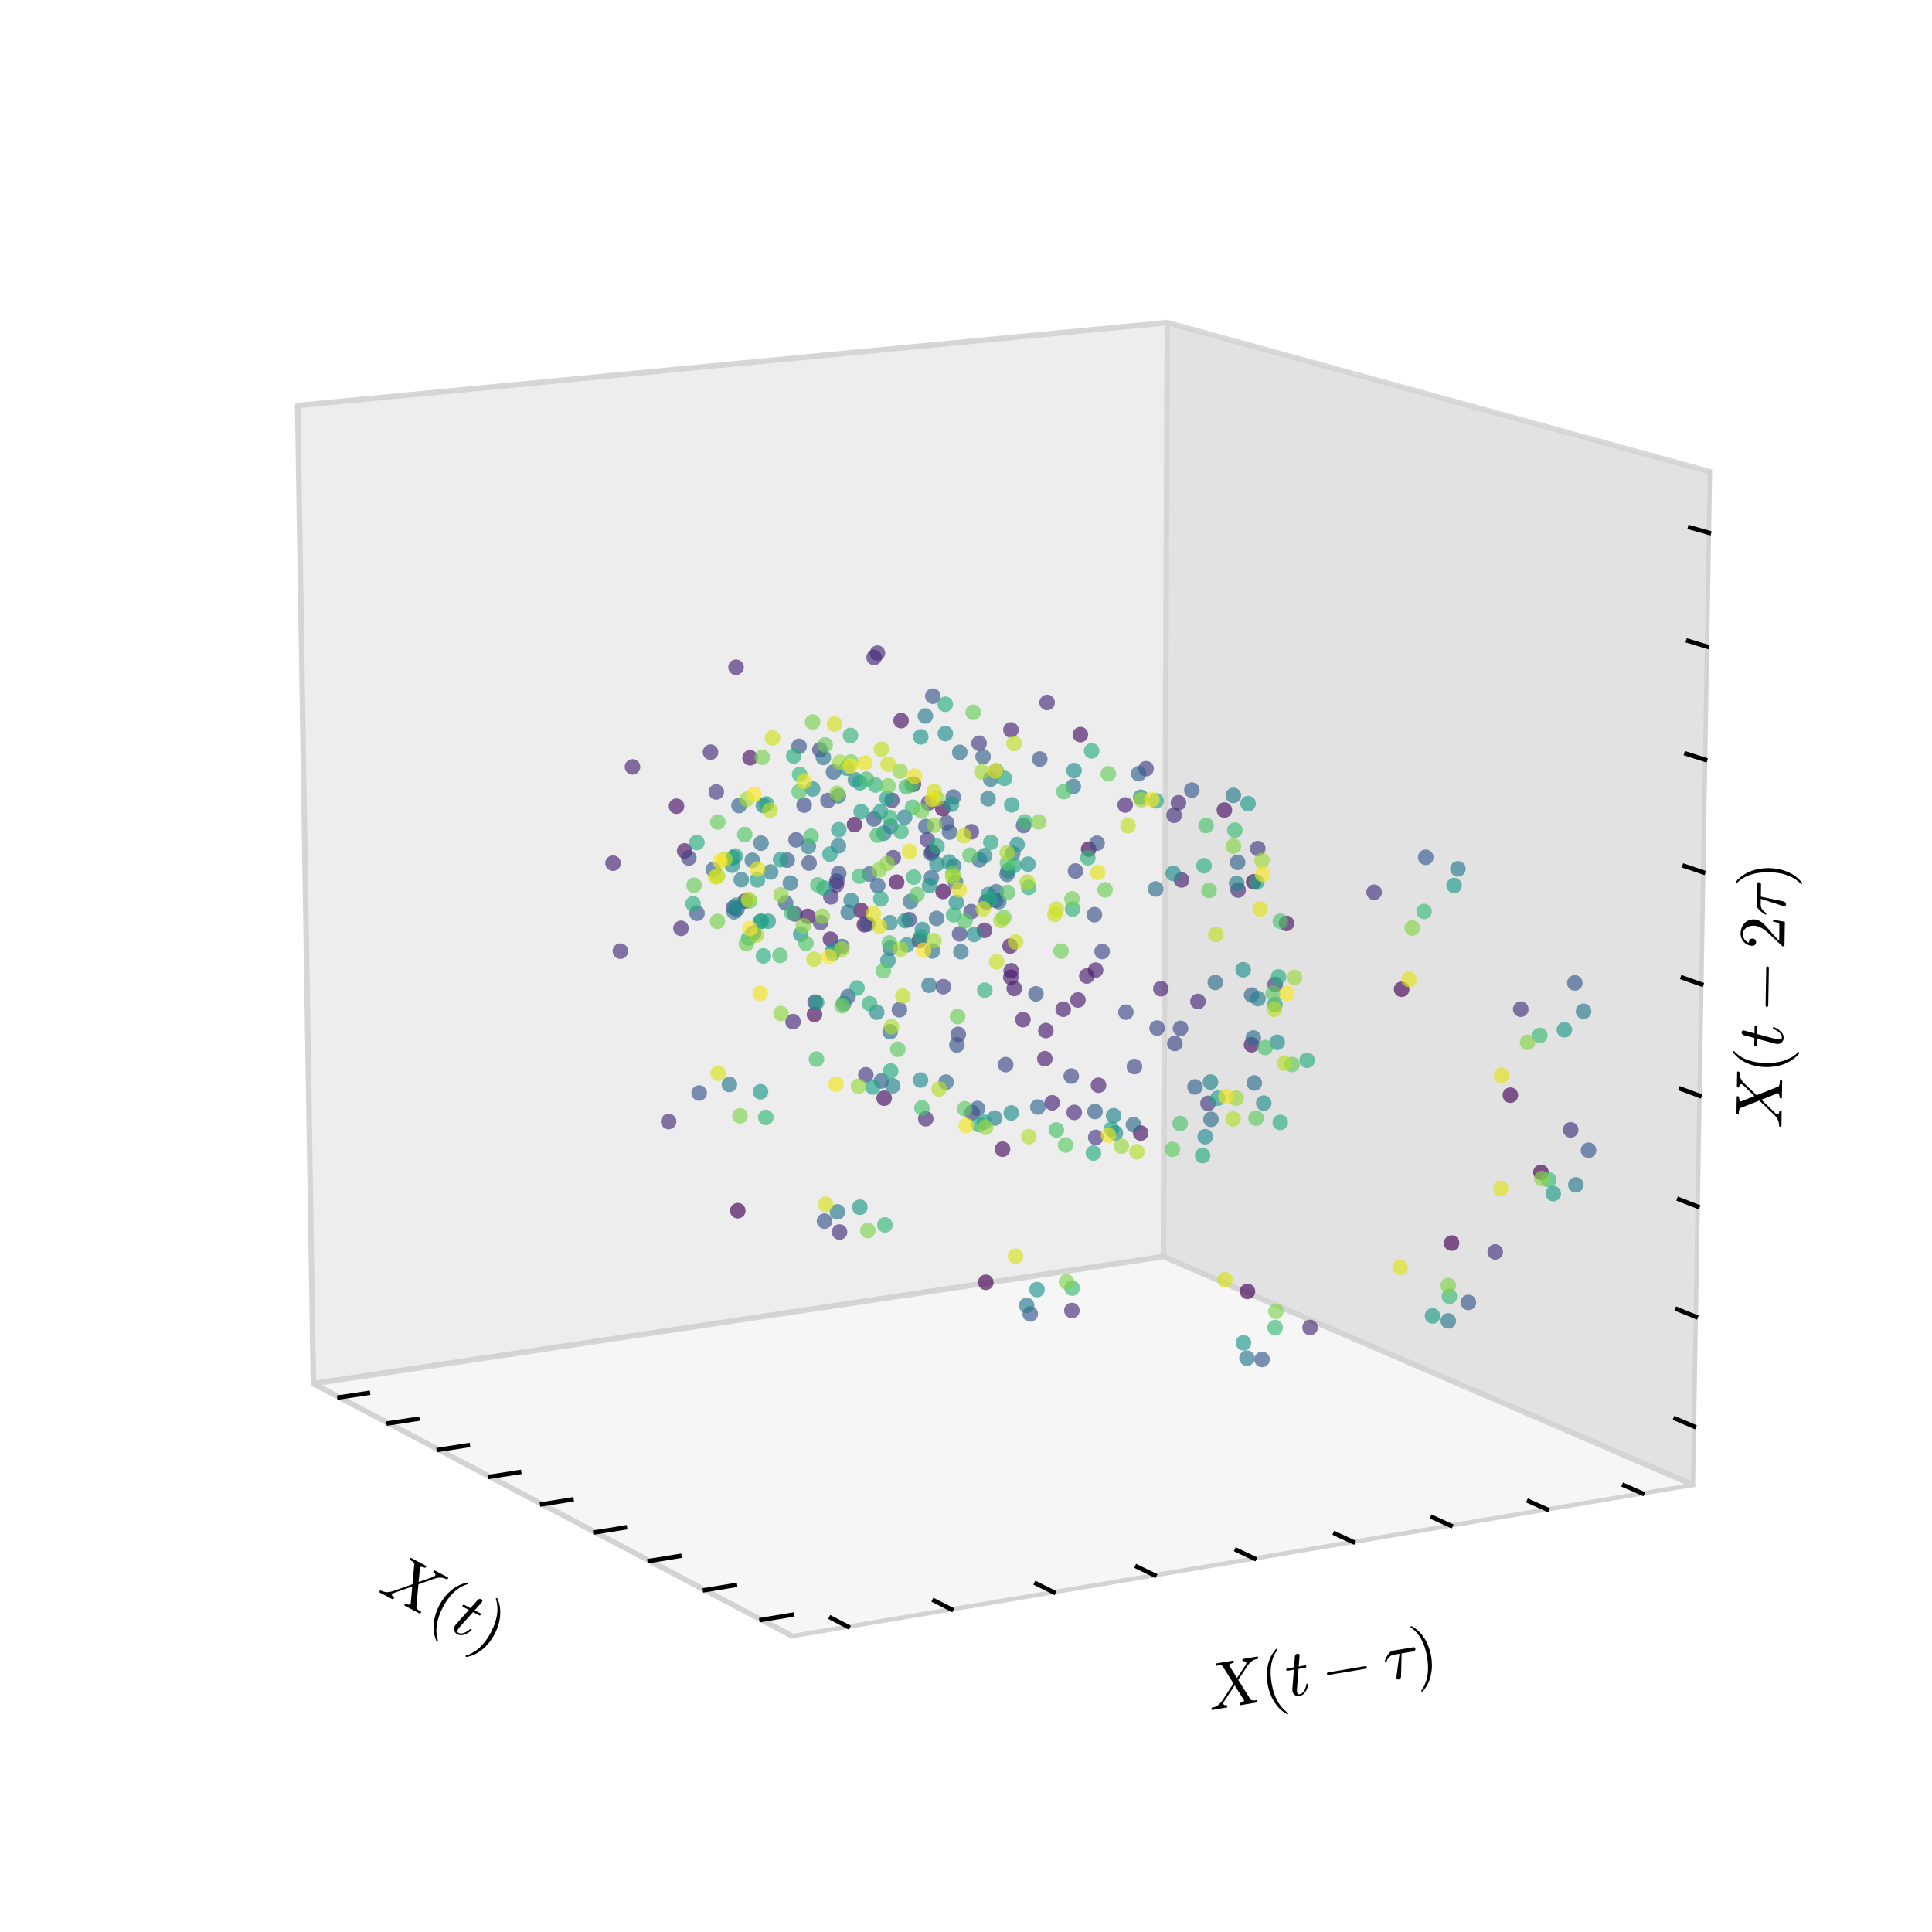 <?xml version="1.0" encoding="utf-8" standalone="no"?>
<!DOCTYPE svg PUBLIC "-//W3C//DTD SVG 1.1//EN"
  "http://www.w3.org/Graphics/SVG/1.1/DTD/svg11.dtd">
<!-- Created with matplotlib (http://matplotlib.org/) -->
<svg height="350.44pt" version="1.1" viewBox="0 0 350.44 350.44" width="350.44pt" xmlns="http://www.w3.org/2000/svg" xmlns:xlink="http://www.w3.org/1999/xlink">
 <defs>
  <style type="text/css">
*{stroke-linecap:butt;stroke-linejoin:round;}
  </style>
 </defs>
 <g id="figure_1">
  <g id="patch_1">
   <path d="M 0 350.44 
L 350.44 350.44 
L 350.44 0 
L 0 0 
z
" style="fill:none;"/>
  </g>
  <g id="patch_2">
   <path d="M 10.7 339.74 
L 339.74 339.74 
L 339.74 10.7 
L 10.7 10.7 
z
" style="fill:none;"/>
  </g>
  <g id="pane3d_1">
   <g id="patch_3">
    <path d="M 211.031 227.936 
L 56.845 250.978 
L 53.987 73.552 
L 211.726 58.514 
" style="fill:#ebebeb;opacity:0.92;stroke:#d3d3d3;stroke-linejoin:miter;"/>
   </g>
  </g>
  <g id="pane3d_2">
   <g id="patch_4">
    <path d="M 307.082 269.338 
L 211.031 227.936 
L 211.726 58.514 
L 310.161 85.559 
" style="fill:#dedede;opacity:0.87;stroke:#d3d3d3;stroke-linejoin:miter;"/>
   </g>
  </g>
  <g id="pane3d_3">
   <g id="patch_5">
    <path d="M 307.082 269.338 
L 211.031 227.936 
L 56.845 250.978 
L 143.687 296.758 
" style="fill:#f5f5f5;opacity:0.96;stroke:#d3d3d3;stroke-linejoin:miter;"/>
   </g>
  </g>
  <g id="axis3d_1">
   <g id="line2d_1">
    <path d="M 56.845 250.978 
L 143.687 296.758 
" style="fill:none;stroke:#d3d3d3;stroke-linecap:square;stroke-width:0.8;"/>
   </g>
   <g id="text_1">
    <!-- $X(t)$ -->
    <defs>
     <path d="M 3.609 0 
Q 2.594 0 2.594 1.312 
Q 2.641 1.562 2.812 2.188 
Q 2.984 2.828 3.25 3.172 
Q 3.516 3.516 4 3.516 
Q 13.094 3.516 19.578 10.297 
Q 19.672 10.406 19.797 10.453 
Q 19.922 10.5 19.922 10.5 
L 41.797 34.078 
L 29.891 62.797 
Q 28.859 64.109 26.562 64.453 
Q 24.266 64.797 21.188 64.797 
Q 20.219 64.797 20.219 66.109 
Q 20.562 67.391 20.75 67.844 
Q 20.953 68.312 21.922 68.312 
L 46.922 68.312 
Q 47.906 68.312 47.906 67 
Q 47.859 66.75 47.688 66.109 
Q 47.516 65.484 47.234 65.141 
Q 46.969 64.797 46.484 64.797 
Q 44.625 64.797 42.641 64.188 
Q 40.672 63.578 39.891 62.203 
L 48.484 41.5 
L 64.891 59.078 
Q 65.047 59.422 65.578 60.281 
Q 66.109 61.141 66.109 61.922 
Q 66.109 63.375 64.844 64.078 
Q 63.578 64.797 61.812 64.797 
Q 60.797 64.797 60.797 66.109 
Q 61.141 67.391 61.328 67.844 
Q 61.531 68.312 62.5 68.312 
L 84.188 68.312 
Q 84.719 68.312 84.953 67.922 
Q 85.203 67.531 85.203 67 
Q 85.156 66.75 85 66.156 
Q 84.859 65.578 84.609 65.188 
Q 84.375 64.797 83.891 64.797 
Q 79.25 64.797 75.359 63.109 
Q 71.484 61.422 68.219 58.016 
Q 68.172 57.953 68.094 57.922 
Q 68.016 57.906 67.922 57.812 
L 49.812 38.281 
L 63.484 5.516 
Q 65.094 3.516 72.219 3.516 
Q 73.188 3.516 73.188 2.203 
Q 72.859 0.875 72.625 0.438 
Q 72.406 0 71.484 0 
L 46.484 0 
Q 45.516 0 45.516 1.312 
Q 45.562 1.562 45.703 2.172 
Q 45.844 2.781 46.109 3.141 
Q 46.391 3.516 46.781 3.516 
Q 48.734 3.516 50.734 4.125 
Q 52.734 4.734 53.516 6.109 
L 43.109 31 
L 22.906 9.188 
Q 22.75 8.844 22.219 8 
Q 21.688 7.172 21.688 6.391 
Q 21.688 4.938 23.047 4.219 
Q 24.422 3.516 25.984 3.516 
Q 27 3.516 27 2.203 
Q 26.656 0.781 26.453 0.391 
Q 26.266 0 25.297 0 
z
" id="Cmmi10-58"/>
     <path d="M 31 -24.812 
Q 25.438 -20.406 21.406 -14.719 
Q 17.391 -9.031 14.812 -2.578 
Q 12.25 3.859 10.984 10.891 
Q 9.719 17.922 9.719 25 
Q 9.719 32.172 10.984 39.203 
Q 12.25 46.234 14.859 52.734 
Q 17.484 59.234 21.531 64.891 
Q 25.594 70.562 31 74.812 
Q 31 75 31.5 75 
L 32.422 75 
Q 32.719 75 32.953 74.734 
Q 33.203 74.469 33.203 74.125 
Q 33.203 73.688 33.016 73.484 
Q 28.125 68.703 24.875 63.234 
Q 21.625 57.766 19.641 51.578 
Q 17.672 45.406 16.797 38.781 
Q 15.922 32.172 15.922 25 
Q 15.922 -6.781 32.906 -23.297 
Q 33.203 -23.578 33.203 -24.125 
Q 33.203 -24.359 32.938 -24.672 
Q 32.672 -25 32.422 -25 
L 31.5 -25 
Q 31 -25 31 -24.812 
z
" id="Cmr10-28"/>
     <path d="M 6.203 8.109 
Q 6.203 9.578 6.5 10.891 
L 13.719 39.594 
L 3.219 39.594 
Q 2.203 39.594 2.203 40.922 
Q 2.594 43.109 3.516 43.109 
L 14.594 43.109 
L 18.609 59.422 
Q 19 60.75 20.172 61.672 
Q 21.344 62.594 22.797 62.594 
Q 24.078 62.594 24.922 61.828 
Q 25.781 61.078 25.781 59.812 
Q 25.781 59.516 25.75 59.344 
Q 25.734 59.188 25.688 58.984 
L 21.688 43.109 
L 31.984 43.109 
Q 33.016 43.109 33.016 41.797 
Q 32.953 41.547 32.812 40.953 
Q 32.672 40.375 32.422 39.984 
Q 32.172 39.594 31.688 39.594 
L 20.797 39.594 
L 13.625 10.688 
Q 12.891 7.859 12.891 5.812 
Q 12.891 1.516 15.828 1.516 
Q 20.219 1.516 23.609 5.641 
Q 27 9.766 28.812 14.703 
Q 29.203 15.281 29.594 15.281 
L 30.812 15.281 
Q 31.203 15.281 31.438 15.016 
Q 31.688 14.75 31.688 14.406 
Q 31.688 14.203 31.594 14.109 
Q 29.391 8.062 25.188 3.469 
Q 21 -1.125 15.578 -1.125 
Q 11.625 -1.125 8.906 1.453 
Q 6.203 4.047 6.203 8.109 
z
" id="Cmmi10-74"/>
     <path d="M 6.5 -25 
Q 5.609 -25 5.609 -24.125 
Q 5.609 -23.688 5.812 -23.484 
Q 22.906 -6.781 22.906 25 
Q 22.906 56.781 6 73.297 
Q 5.609 73.531 5.609 74.125 
Q 5.609 74.469 5.875 74.734 
Q 6.156 75 6.5 75 
L 7.422 75 
Q 7.719 75 7.906 74.812 
Q 15.094 69.141 19.875 61.031 
Q 24.656 52.938 26.875 43.75 
Q 29.109 34.578 29.109 25 
Q 29.109 17.922 27.906 11.062 
Q 26.703 4.203 24.094 -2.453 
Q 21.484 -9.125 17.484 -14.766 
Q 13.484 -20.406 7.906 -24.812 
Q 7.719 -25 7.422 -25 
z
" id="Cmr10-29"/>
    </defs>
    <g transform="translate(68.468 288.642)rotate(-332.203)scale(0.12 -0.12)">
     <use xlink:href="#Cmmi10-58"/>
     <use transform="translate(82.812 0)" xlink:href="#Cmr10-28"/>
     <use transform="translate(121.631 0)" xlink:href="#Cmmi10-74"/>
     <use transform="translate(157.715 0)" xlink:href="#Cmr10-29"/>
    </g>
    <!--  -->
    <g transform="translate(72.423 306.487)rotate(-332.203)scale(0.12 -0.12)"/>
    <!--  -->
    <g transform="translate(66.157 318.373)rotate(-332.203)scale(0.12 -0.12)"/>
   </g>
   <g id="xtick_1">
    <g id="line2d_2">
     <path d="M 143.6 292.91 
L 138.119 293.823 
" style="fill:none;stroke:#000000;stroke-linecap:square;stroke-width:0.8;"/>
    </g>
   </g>
   <g id="xtick_2">
    <g id="line2d_3">
     <path d="M 133.312 287.525 
L 127.87 288.42 
" style="fill:none;stroke:#000000;stroke-linecap:square;stroke-width:0.8;"/>
    </g>
   </g>
   <g id="xtick_3">
    <g id="line2d_4">
     <path d="M 123.231 282.248 
L 117.826 283.125 
" style="fill:none;stroke:#000000;stroke-linecap:square;stroke-width:0.8;"/>
    </g>
   </g>
   <g id="xtick_4">
    <g id="line2d_5">
     <path d="M 113.35 277.076 
L 107.982 277.935 
" style="fill:none;stroke:#000000;stroke-linecap:square;stroke-width:0.8;"/>
    </g>
   </g>
   <g id="xtick_5">
    <g id="line2d_6">
     <path d="M 103.662 272.005 
L 98.331 272.848 
" style="fill:none;stroke:#000000;stroke-linecap:square;stroke-width:0.8;"/>
    </g>
   </g>
   <g id="xtick_6">
    <g id="line2d_7">
     <path d="M 94.162 267.033 
L 88.868 267.859 
" style="fill:none;stroke:#000000;stroke-linecap:square;stroke-width:0.8;"/>
    </g>
   </g>
   <g id="xtick_7">
    <g id="line2d_8">
     <path d="M 84.846 262.156 
L 79.587 262.967 
" style="fill:none;stroke:#000000;stroke-linecap:square;stroke-width:0.8;"/>
    </g>
   </g>
   <g id="xtick_8">
    <g id="line2d_9">
     <path d="M 75.707 257.372 
L 70.484 258.168 
" style="fill:none;stroke:#000000;stroke-linecap:square;stroke-width:0.8;"/>
    </g>
   </g>
   <g id="xtick_9">
    <g id="line2d_10">
     <path d="M 66.74 252.679 
L 61.552 253.459 
" style="fill:none;stroke:#000000;stroke-linecap:square;stroke-width:0.8;"/>
    </g>
   </g>
  </g>
  <g id="axis3d_2">
   <g id="line2d_11">
    <path d="M 307.082 269.338 
L 143.687 296.758 
" style="fill:none;stroke:#d3d3d3;stroke-linecap:square;stroke-width:0.8;"/>
   </g>
   <g id="text_2">
    <!-- $X(t-\tau)$ -->
    <defs>
     <path d="M 10.203 23 
Q 9.375 23 8.828 23.625 
Q 8.297 24.266 8.297 25 
Q 8.297 25.734 8.828 26.359 
Q 9.375 27 10.203 27 
L 67.578 27 
Q 68.359 27 68.875 26.359 
Q 69.391 25.734 69.391 25 
Q 69.391 24.266 68.875 23.625 
Q 68.359 23 67.578 23 
z
" id="Cmsy10-a1"/>
     <path d="M 15.578 1.516 
Q 15.578 2.203 15.719 2.594 
L 26.219 36.922 
L 17.188 36.922 
Q 13.531 36.922 10.344 34.625 
Q 7.172 32.328 5.078 28.812 
Q 4.891 28.422 4.5 28.422 
L 3.328 28.422 
Q 2.391 28.422 2.391 29.391 
Q 2.391 29.594 2.594 29.984 
Q 5.859 35.547 9.594 39.328 
Q 13.328 43.109 18.016 43.109 
L 48.688 43.109 
Q 49.75 43.109 50.484 42.375 
Q 51.219 41.656 51.219 40.578 
Q 51.219 39.109 50.172 38.016 
Q 49.125 36.922 47.609 36.922 
L 29.5 36.922 
L 22.797 2.391 
Q 22.406 0.781 21.328 -0.266 
Q 20.266 -1.312 18.609 -1.312 
Q 17.328 -1.312 16.453 -0.5 
Q 15.578 0.297 15.578 1.516 
z
" id="Cmmi10-bf"/>
    </defs>
    <g transform="translate(219.464 310.229)rotate(-9.526)scale(0.12 -0.12)">
     <use xlink:href="#Cmmi10-58"/>
     <use transform="translate(82.812 0)" xlink:href="#Cmr10-28"/>
     <use transform="translate(121.631 0)" xlink:href="#Cmmi10-74"/>
     <use transform="translate(175.273 0)" xlink:href="#Cmsy10-a1"/>
     <use transform="translate(270.518 0)" xlink:href="#Cmmi10-bf"/>
     <use transform="translate(314.219 0)" xlink:href="#Cmr10-29"/>
    </g>
    <!--  -->
    <g transform="translate(242.719 320.464)rotate(-9.526)scale(0.12 -0.12)"/>
    <!--  -->
    <g transform="translate(244.943 333.716)rotate(-9.526)scale(0.12 -0.12)"/>
   </g>
   <g id="xtick_10">
    <g id="line2d_12">
     <path d="M 294.592 269.43 
L 297.912 270.877 
" style="fill:none;stroke:#000000;stroke-linecap:square;stroke-width:0.8;"/>
    </g>
   </g>
   <g id="xtick_11">
    <g id="line2d_13">
     <path d="M 277.326 272.316 
L 280.616 273.779 
" style="fill:none;stroke:#000000;stroke-linecap:square;stroke-width:0.8;"/>
    </g>
   </g>
   <g id="xtick_12">
    <g id="line2d_14">
     <path d="M 259.863 275.235 
L 263.122 276.715 
" style="fill:none;stroke:#000000;stroke-linecap:square;stroke-width:0.8;"/>
    </g>
   </g>
   <g id="xtick_13">
    <g id="line2d_15">
     <path d="M 242.2 278.188 
L 245.427 279.685 
" style="fill:none;stroke:#000000;stroke-linecap:square;stroke-width:0.8;"/>
    </g>
   </g>
   <g id="xtick_14">
    <g id="line2d_16">
     <path d="M 224.334 281.174 
L 227.527 282.688 
" style="fill:none;stroke:#000000;stroke-linecap:square;stroke-width:0.8;"/>
    </g>
   </g>
   <g id="xtick_15">
    <g id="line2d_17">
     <path d="M 206.26 284.195 
L 209.419 285.727 
" style="fill:none;stroke:#000000;stroke-linecap:square;stroke-width:0.8;"/>
    </g>
   </g>
   <g id="xtick_16">
    <g id="line2d_18">
     <path d="M 187.975 287.252 
L 191.099 288.801 
" style="fill:none;stroke:#000000;stroke-linecap:square;stroke-width:0.8;"/>
    </g>
   </g>
   <g id="xtick_17">
    <g id="line2d_19">
     <path d="M 169.476 290.344 
L 172.563 291.912 
" style="fill:none;stroke:#000000;stroke-linecap:square;stroke-width:0.8;"/>
    </g>
   </g>
   <g id="xtick_18">
    <g id="line2d_20">
     <path d="M 150.759 293.473 
L 153.808 295.059 
" style="fill:none;stroke:#000000;stroke-linecap:square;stroke-width:0.8;"/>
    </g>
   </g>
  </g>
  <g id="axis3d_3">
   <g id="line2d_21">
    <path d="M 307.082 269.338 
L 310.161 85.559 
" style="fill:none;stroke:#d3d3d3;stroke-linecap:square;stroke-width:0.8;"/>
   </g>
   <g id="text_3">
    <!-- $X(t-2\tau)$ -->
    <defs>
     <path d="M 4.984 0 
L 4.984 2.688 
Q 4.984 2.938 5.172 3.219 
L 20.703 20.406 
Q 24.219 24.219 26.406 26.797 
Q 28.609 29.391 30.75 32.766 
Q 32.906 36.141 34.156 39.625 
Q 35.406 43.109 35.406 47.016 
Q 35.406 51.125 33.891 54.859 
Q 32.375 58.594 29.375 60.844 
Q 26.375 63.094 22.125 63.094 
Q 17.781 63.094 14.312 60.469 
Q 10.844 57.859 9.422 53.719 
Q 9.812 53.812 10.5 53.812 
Q 12.75 53.812 14.328 52.297 
Q 15.922 50.781 15.922 48.391 
Q 15.922 46.094 14.328 44.5 
Q 12.75 42.922 10.5 42.922 
Q 8.156 42.922 6.562 44.547 
Q 4.984 46.188 4.984 48.391 
Q 4.984 52.156 6.391 55.438 
Q 7.812 58.734 10.469 61.297 
Q 13.141 63.875 16.484 65.234 
Q 19.828 66.609 23.578 66.609 
Q 29.297 66.609 34.219 64.188 
Q 39.156 61.766 42.031 57.344 
Q 44.922 52.938 44.922 47.016 
Q 44.922 42.672 43.016 38.766 
Q 41.109 34.859 38.125 31.656 
Q 35.156 28.469 30.516 24.406 
Q 25.875 20.359 24.422 19 
L 13.094 8.109 
L 22.703 8.109 
Q 29.781 8.109 34.547 8.219 
Q 39.312 8.344 39.594 8.594 
Q 40.766 9.859 42 17.828 
L 44.922 17.828 
L 42.094 0 
z
" id="Cmr10-32"/>
    </defs>
    <g transform="translate(323.121 204.709)rotate(-89.04)scale(0.12 -0.12)">
     <use xlink:href="#Cmmi10-58"/>
     <use transform="translate(82.812 0)" xlink:href="#Cmr10-28"/>
     <use transform="translate(121.631 0)" xlink:href="#Cmmi10-74"/>
     <use transform="translate(175.273 0)" xlink:href="#Cmsy10-a1"/>
     <use transform="translate(270.518 0)" xlink:href="#Cmr10-32"/>
     <use transform="translate(320.518 0)" xlink:href="#Cmmi10-bf"/>
     <use transform="translate(364.219 0)" xlink:href="#Cmr10-29"/>
    </g>
    <!--  -->
    <g transform="translate(337.467 180.706)rotate(-89.04)scale(0.12 -0.12)"/>
    <!--  -->
    <g transform="translate(350.903 180.931)rotate(-89.04)scale(0.12 -0.12)"/>
    <!--  -->
    <g transform="translate(364.338 181.156)rotate(-89.04)scale(0.12 -0.12)"/>
    <!--  -->
    <g transform="translate(377.774 181.382)rotate(-89.04)scale(0.12 -0.12)"/>
   </g>
   <g id="xtick_19">
    <g id="line2d_22">
     <path d="M 303.919 257.332 
L 307.26 258.742 
" style="fill:none;stroke:#000000;stroke-linecap:square;stroke-width:0.8;"/>
    </g>
   </g>
   <g id="xtick_20">
    <g id="line2d_23">
     <path d="M 304.242 237.493 
L 307.593 238.85 
" style="fill:none;stroke:#000000;stroke-linecap:square;stroke-width:0.8;"/>
    </g>
   </g>
   <g id="xtick_21">
    <g id="line2d_24">
     <path d="M 304.567 217.55 
L 307.928 218.854 
" style="fill:none;stroke:#000000;stroke-linecap:square;stroke-width:0.8;"/>
    </g>
   </g>
   <g id="xtick_22">
    <g id="line2d_25">
     <path d="M 304.894 197.502 
L 308.265 198.752 
" style="fill:none;stroke:#000000;stroke-linecap:square;stroke-width:0.8;"/>
    </g>
   </g>
   <g id="xtick_23">
    <g id="line2d_26">
     <path d="M 305.223 177.35 
L 308.603 178.545 
" style="fill:none;stroke:#000000;stroke-linecap:square;stroke-width:0.8;"/>
    </g>
   </g>
   <g id="xtick_24">
    <g id="line2d_27">
     <path d="M 305.554 157.091 
L 308.944 158.231 
" style="fill:none;stroke:#000000;stroke-linecap:square;stroke-width:0.8;"/>
    </g>
   </g>
   <g id="xtick_25">
    <g id="line2d_28">
     <path d="M 305.886 136.725 
L 309.286 137.81 
" style="fill:none;stroke:#000000;stroke-linecap:square;stroke-width:0.8;"/>
    </g>
   </g>
   <g id="xtick_26">
    <g id="line2d_29">
     <path d="M 306.22 116.252 
L 309.63 117.28 
" style="fill:none;stroke:#000000;stroke-linecap:square;stroke-width:0.8;"/>
    </g>
   </g>
   <g id="xtick_27">
    <g id="line2d_30">
     <path d="M 306.556 95.67 
L 309.976 96.641 
" style="fill:none;stroke:#000000;stroke-linecap:square;stroke-width:0.8;"/>
    </g>
   </g>
  </g>
  <g id="axes_1">
   <g id="Path3DCollection_1">
    <defs>
     <path d="M 0 1.414 
C 0.375 1.414 0.735 1.265 1 1 
C 1.265 0.735 1.414 0.375 1.414 0 
C 1.414 -0.375 1.265 -0.735 1 -1 
C 0.735 -1.265 0.375 -1.414 0 -1.414 
C -0.375 -1.414 -0.735 -1.265 -1 -1 
C -1.265 -0.735 -1.414 -0.375 -1.414 0 
C -1.414 0.375 -1.265 0.735 -1 1 
C -0.735 1.265 -0.375 1.414 0 1.414 
z
" id="C0_0_09574119e3"/>
    </defs>
    <g clip-path="url(#p3c4428648e)">
     <use style="fill:#440154;fill-opacity:0.65;" x="133.819" xlink:href="#C0_0_09574119e3" y="219.601"/>
    </g>
    <g clip-path="url(#p3c4428648e)">
     <use style="fill:#440154;fill-opacity:0.65;" x="178.811" xlink:href="#C0_0_09574119e3" y="232.594"/>
    </g>
    <g clip-path="url(#p3c4428648e)">
     <use style="fill:#440154;fill-opacity:0.65;" x="226.274" xlink:href="#C0_0_09574119e3" y="234.247"/>
    </g>
    <g clip-path="url(#p3c4428648e)">
     <use style="fill:#440154;fill-opacity:0.65;" x="263.292" xlink:href="#C0_0_09574119e3" y="225.474"/>
    </g>
    <g clip-path="url(#p3c4428648e)">
     <use style="fill:#440154;fill-opacity:0.65;" x="279.502" xlink:href="#C0_0_09574119e3" y="212.652"/>
    </g>
    <g clip-path="url(#p3c4428648e)">
     <use style="fill:#450457;fill-opacity:0.65;" x="273.959" xlink:href="#C0_0_09574119e3" y="198.649"/>
    </g>
    <g clip-path="url(#p3c4428648e)">
     <use style="fill:#450457;fill-opacity:0.65;" x="254.237" xlink:href="#C0_0_09574119e3" y="179.439"/>
    </g>
    <g clip-path="url(#p3c4428648e)">
     <use style="fill:#450457;fill-opacity:0.65;" x="227.404" xlink:href="#C0_0_09574119e3" y="159.953"/>
    </g>
    <g clip-path="url(#p3c4428648e)">
     <use style="fill:#450457;fill-opacity:0.65;" x="197.463" xlink:href="#C0_0_09574119e3" y="154.024"/>
    </g>
    <g clip-path="url(#p3c4428648e)">
     <use style="fill:#450457;fill-opacity:0.65;" x="171.064" xlink:href="#C0_0_09574119e3" y="161.707"/>
    </g>
    <g clip-path="url(#p3c4428648e)">
     <use style="fill:#46085c;fill-opacity:0.65;" x="156.789" xlink:href="#C0_0_09574119e3" y="167.73"/>
    </g>
    <g clip-path="url(#p3c4428648e)">
     <use style="fill:#46085c;fill-opacity:0.65;" x="156.183" xlink:href="#C0_0_09574119e3" y="165.154"/>
    </g>
    <g clip-path="url(#p3c4428648e)">
     <use style="fill:#46085c;fill-opacity:0.65;" x="162.633" xlink:href="#C0_0_09574119e3" y="160.014"/>
    </g>
    <g clip-path="url(#p3c4428648e)">
     <use style="fill:#46085c;fill-opacity:0.65;" x="169.085" xlink:href="#C0_0_09574119e3" y="154.537"/>
    </g>
    <g clip-path="url(#p3c4428648e)">
     <use style="fill:#46085c;fill-opacity:0.65;" x="171.001" xlink:href="#C0_0_09574119e3" y="146.665"/>
    </g>
    <g clip-path="url(#p3c4428648e)">
     <use style="fill:#460b5e;fill-opacity:0.65;" x="165.679" xlink:href="#C0_0_09574119e3" y="142.245"/>
    </g>
    <g clip-path="url(#p3c4428648e)">
     <use style="fill:#460b5e;fill-opacity:0.65;" x="154.998" xlink:href="#C0_0_09574119e3" y="149.581"/>
    </g>
    <g clip-path="url(#p3c4428648e)">
     <use style="fill:#460b5e;fill-opacity:0.65;" x="146.539" xlink:href="#C0_0_09574119e3" y="166.218"/>
    </g>
    <g clip-path="url(#p3c4428648e)">
     <use style="fill:#460b5e;fill-opacity:0.65;" x="147.738" xlink:href="#C0_0_09574119e3" y="183.999"/>
    </g>
    <g clip-path="url(#p3c4428648e)">
     <use style="fill:#460b5e;fill-opacity:0.65;" x="160.372" xlink:href="#C0_0_09574119e3" y="199.193"/>
    </g>
    <g clip-path="url(#p3c4428648e)">
     <use style="fill:#471063;fill-opacity:0.65;" x="181.844" xlink:href="#C0_0_09574119e3" y="208.442"/>
    </g>
    <g clip-path="url(#p3c4428648e)">
     <use style="fill:#471063;fill-opacity:0.65;" x="206.899" xlink:href="#C0_0_09574119e3" y="205.516"/>
    </g>
    <g clip-path="url(#p3c4428648e)">
     <use style="fill:#471063;fill-opacity:0.65;" x="227.008" xlink:href="#C0_0_09574119e3" y="189.506"/>
    </g>
    <g clip-path="url(#p3c4428648e)">
     <use style="fill:#471063;fill-opacity:0.65;" x="233.361" xlink:href="#C0_0_09574119e3" y="167.492"/>
    </g>
    <g clip-path="url(#p3c4428648e)">
     <use style="fill:#471063;fill-opacity:0.65;" x="222.085" xlink:href="#C0_0_09574119e3" y="146.934"/>
    </g>
    <g clip-path="url(#p3c4428648e)">
     <use style="fill:#471365;fill-opacity:0.65;" x="195.967" xlink:href="#C0_0_09574119e3" y="133.247"/>
    </g>
    <g clip-path="url(#p3c4428648e)">
     <use style="fill:#471365;fill-opacity:0.65;" x="163.445" xlink:href="#C0_0_09574119e3" y="130.707"/>
    </g>
    <g clip-path="url(#p3c4428648e)">
     <use style="fill:#471365;fill-opacity:0.65;" x="136.052" xlink:href="#C0_0_09574119e3" y="137.449"/>
    </g>
    <g clip-path="url(#p3c4428648e)">
     <use style="fill:#471365;fill-opacity:0.65;" x="122.707" xlink:href="#C0_0_09574119e3" y="146.235"/>
    </g>
    <g clip-path="url(#p3c4428648e)">
     <use style="fill:#471365;fill-opacity:0.65;" x="124.181" xlink:href="#C0_0_09574119e3" y="154.339"/>
    </g>
    <g clip-path="url(#p3c4428648e)">
     <use style="fill:#481769;fill-opacity:0.65;" x="135.148" xlink:href="#C0_0_09574119e3" y="163.433"/>
    </g>
    <g clip-path="url(#p3c4428648e)">
     <use style="fill:#481769;fill-opacity:0.65;" x="150.634" xlink:href="#C0_0_09574119e3" y="170.355"/>
    </g>
    <g clip-path="url(#p3c4428648e)">
     <use style="fill:#481769;fill-opacity:0.65;" x="166.771" xlink:href="#C0_0_09574119e3" y="170.606"/>
    </g>
    <g clip-path="url(#p3c4428648e)">
     <use style="fill:#481769;fill-opacity:0.65;" x="178.582" xlink:href="#C0_0_09574119e3" y="168.748"/>
    </g>
    <g clip-path="url(#p3c4428648e)">
     <use style="fill:#481769;fill-opacity:0.65;" x="183.218" xlink:href="#C0_0_09574119e3" y="171.605"/>
    </g>
    <g clip-path="url(#p3c4428648e)">
     <use style="fill:#481b6d;fill-opacity:0.65;" x="183.41" xlink:href="#C0_0_09574119e3" y="176.084"/>
    </g>
    <g clip-path="url(#p3c4428648e)">
     <use style="fill:#481b6d;fill-opacity:0.65;" x="183.344" xlink:href="#C0_0_09574119e3" y="177.26"/>
    </g>
    <g clip-path="url(#p3c4428648e)">
     <use style="fill:#481b6d;fill-opacity:0.65;" x="183.972" xlink:href="#C0_0_09574119e3" y="179.298"/>
    </g>
    <g clip-path="url(#p3c4428648e)">
     <use style="fill:#481b6d;fill-opacity:0.65;" x="185.55" xlink:href="#C0_0_09574119e3" y="184.941"/>
    </g>
    <g clip-path="url(#p3c4428648e)">
     <use style="fill:#481b6d;fill-opacity:0.65;" x="189.703" xlink:href="#C0_0_09574119e3" y="186.929"/>
    </g>
    <g clip-path="url(#p3c4428648e)">
     <use style="fill:#481d6f;fill-opacity:0.65;" x="195.522" xlink:href="#C0_0_09574119e3" y="181.381"/>
    </g>
    <g clip-path="url(#p3c4428648e)">
     <use style="fill:#481d6f;fill-opacity:0.65;" x="198.725" xlink:href="#C0_0_09574119e3" y="175.963"/>
    </g>
    <g clip-path="url(#p3c4428648e)">
     <use style="fill:#481d6f;fill-opacity:0.65;" x="197.125" xlink:href="#C0_0_09574119e3" y="177.032"/>
    </g>
    <g clip-path="url(#p3c4428648e)">
     <use style="fill:#481d6f;fill-opacity:0.65;" x="192.854" xlink:href="#C0_0_09574119e3" y="183.056"/>
    </g>
    <g clip-path="url(#p3c4428648e)">
     <use style="fill:#481d6f;fill-opacity:0.65;" x="189.514" xlink:href="#C0_0_09574119e3" y="192.034"/>
    </g>
    <g clip-path="url(#p3c4428648e)">
     <use style="fill:#482173;fill-opacity:0.65;" x="190.848" xlink:href="#C0_0_09574119e3" y="200.03"/>
    </g>
    <g clip-path="url(#p3c4428648e)">
     <use style="fill:#482173;fill-opacity:0.65;" x="199.255" xlink:href="#C0_0_09574119e3" y="196.844"/>
    </g>
    <g clip-path="url(#p3c4428648e)">
     <use style="fill:#482173;fill-opacity:0.65;" x="210.562" xlink:href="#C0_0_09574119e3" y="179.337"/>
    </g>
    <g clip-path="url(#p3c4428648e)">
     <use style="fill:#482173;fill-opacity:0.65;" x="214.314" xlink:href="#C0_0_09574119e3" y="159.611"/>
    </g>
    <g clip-path="url(#p3c4428648e)">
     <use style="fill:#482173;fill-opacity:0.65;" x="204.1" xlink:href="#C0_0_09574119e3" y="146.013"/>
    </g>
    <g clip-path="url(#p3c4428648e)">
     <use style="fill:#482475;fill-opacity:0.65;" x="183.374" xlink:href="#C0_0_09574119e3" y="132.397"/>
    </g>
    <g clip-path="url(#p3c4428648e)">
     <use style="fill:#482475;fill-opacity:0.65;" x="158.552" xlink:href="#C0_0_09574119e3" y="119.254"/>
    </g>
    <g clip-path="url(#p3c4428648e)">
     <use style="fill:#482475;fill-opacity:0.65;" x="133.509" xlink:href="#C0_0_09574119e3" y="121.03"/>
    </g>
    <g clip-path="url(#p3c4428648e)">
     <use style="fill:#482475;fill-opacity:0.65;" x="114.726" xlink:href="#C0_0_09574119e3" y="139.108"/>
    </g>
    <g clip-path="url(#p3c4428648e)">
     <use style="fill:#482475;fill-opacity:0.65;" x="111.198" xlink:href="#C0_0_09574119e3" y="156.569"/>
    </g>
    <g clip-path="url(#p3c4428648e)">
     <use style="fill:#482878;fill-opacity:0.65;" x="123.522" xlink:href="#C0_0_09574119e3" y="168.389"/>
    </g>
    <g clip-path="url(#p3c4428648e)">
     <use style="fill:#482878;fill-opacity:0.65;" x="143.845" xlink:href="#C0_0_09574119e3" y="185.305"/>
    </g>
    <g clip-path="url(#p3c4428648e)">
     <use style="fill:#482878;fill-opacity:0.65;" x="167.918" xlink:href="#C0_0_09574119e3" y="202.935"/>
    </g>
    <g clip-path="url(#p3c4428648e)">
     <use style="fill:#482878;fill-opacity:0.65;" x="194.846" xlink:href="#C0_0_09574119e3" y="201.771"/>
    </g>
    <g clip-path="url(#p3c4428648e)">
     <use style="fill:#482878;fill-opacity:0.65;" x="217.29" xlink:href="#C0_0_09574119e3" y="181.649"/>
    </g>
    <g clip-path="url(#p3c4428648e)">
     <use style="fill:#472c7a;fill-opacity:0.65;" x="224.574" xlink:href="#C0_0_09574119e3" y="161.442"/>
    </g>
    <g clip-path="url(#p3c4428648e)">
     <use style="fill:#472c7a;fill-opacity:0.65;" x="213.756" xlink:href="#C0_0_09574119e3" y="145.61"/>
    </g>
    <g clip-path="url(#p3c4428648e)">
     <use style="fill:#472c7a;fill-opacity:0.65;" x="189.934" xlink:href="#C0_0_09574119e3" y="127.42"/>
    </g>
    <g clip-path="url(#p3c4428648e)">
     <use style="fill:#472c7a;fill-opacity:0.65;" x="159.153" xlink:href="#C0_0_09574119e3" y="118.457"/>
    </g>
    <g clip-path="url(#p3c4428648e)">
     <use style="fill:#472c7a;fill-opacity:0.65;" x="128.875" xlink:href="#C0_0_09574119e3" y="136.433"/>
    </g>
    <g clip-path="url(#p3c4428648e)">
     <use style="fill:#472e7c;fill-opacity:0.65;" x="112.527" xlink:href="#C0_0_09574119e3" y="172.528"/>
    </g>
    <g clip-path="url(#p3c4428648e)">
     <use style="fill:#472e7c;fill-opacity:0.65;" x="121.278" xlink:href="#C0_0_09574119e3" y="203.427"/>
    </g>
    <g clip-path="url(#p3c4428648e)">
     <use style="fill:#472e7c;fill-opacity:0.65;" x="152.279" xlink:href="#C0_0_09574119e3" y="223.471"/>
    </g>
    <g clip-path="url(#p3c4428648e)">
     <use style="fill:#472e7c;fill-opacity:0.65;" x="194.425" xlink:href="#C0_0_09574119e3" y="237.703"/>
    </g>
    <g clip-path="url(#p3c4428648e)">
     <use style="fill:#472e7c;fill-opacity:0.65;" x="237.628" xlink:href="#C0_0_09574119e3" y="240.787"/>
    </g>
    <g clip-path="url(#p3c4428648e)">
     <use style="fill:#46327e;fill-opacity:0.65;" x="271.217" xlink:href="#C0_0_09574119e3" y="227.084"/>
    </g>
    <g clip-path="url(#p3c4428648e)">
     <use style="fill:#46327e;fill-opacity:0.65;" x="284.899" xlink:href="#C0_0_09574119e3" y="204.943"/>
    </g>
    <g clip-path="url(#p3c4428648e)">
     <use style="fill:#46327e;fill-opacity:0.65;" x="275.841" xlink:href="#C0_0_09574119e3" y="183.057"/>
    </g>
    <g clip-path="url(#p3c4428648e)">
     <use style="fill:#46327e;fill-opacity:0.65;" x="249.248" xlink:href="#C0_0_09574119e3" y="161.846"/>
    </g>
    <g clip-path="url(#p3c4428648e)">
     <use style="fill:#46327e;fill-opacity:0.65;" x="212.966" xlink:href="#C0_0_09574119e3" y="147.881"/>
    </g>
    <g clip-path="url(#p3c4428648e)">
     <use style="fill:#463480;fill-opacity:0.65;" x="176.192" xlink:href="#C0_0_09574119e3" y="150.877"/>
    </g>
    <g clip-path="url(#p3c4428648e)">
     <use style="fill:#463480;fill-opacity:0.65;" x="150.712" xlink:href="#C0_0_09574119e3" y="162.678"/>
    </g>
    <g clip-path="url(#p3c4428648e)">
     <use style="fill:#463480;fill-opacity:0.65;" x="144.201" xlink:href="#C0_0_09574119e3" y="165.782"/>
    </g>
    <g clip-path="url(#p3c4428648e)">
     <use style="fill:#463480;fill-opacity:0.65;" x="151.783" xlink:href="#C0_0_09574119e3" y="159.843"/>
    </g>
    <g clip-path="url(#p3c4428648e)">
     <use style="fill:#463480;fill-opacity:0.65;" x="162.029" xlink:href="#C0_0_09574119e3" y="155.569"/>
    </g>
    <g clip-path="url(#p3c4428648e)">
     <use style="fill:#453882;fill-opacity:0.65;" x="168.217" xlink:href="#C0_0_09574119e3" y="152.331"/>
    </g>
    <g clip-path="url(#p3c4428648e)">
     <use style="fill:#453882;fill-opacity:0.65;" x="168.435" xlink:href="#C0_0_09574119e3" y="145.649"/>
    </g>
    <g clip-path="url(#p3c4428648e)">
     <use style="fill:#453882;fill-opacity:0.65;" x="161.784" xlink:href="#C0_0_09574119e3" y="145.163"/>
    </g>
    <g clip-path="url(#p3c4428648e)">
     <use style="fill:#453882;fill-opacity:0.65;" x="151.715" xlink:href="#C0_0_09574119e3" y="160.516"/>
    </g>
    <g clip-path="url(#p3c4428648e)">
     <use style="fill:#453882;fill-opacity:0.65;" x="147.85" xlink:href="#C0_0_09574119e3" y="181.769"/>
    </g>
    <g clip-path="url(#p3c4428648e)">
     <use style="fill:#443a83;fill-opacity:0.65;" x="157.057" xlink:href="#C0_0_09574119e3" y="194.949"/>
    </g>
    <g clip-path="url(#p3c4428648e)">
     <use style="fill:#443a83;fill-opacity:0.65;" x="176.334" xlink:href="#C0_0_09574119e3" y="201.825"/>
    </g>
    <g clip-path="url(#p3c4428648e)">
     <use style="fill:#443a83;fill-opacity:0.65;" x="198.753" xlink:href="#C0_0_09574119e3" y="206.305"/>
    </g>
    <g clip-path="url(#p3c4428648e)">
     <use style="fill:#443a83;fill-opacity:0.65;" x="219.111" xlink:href="#C0_0_09574119e3" y="200.128"/>
    </g>
    <g clip-path="url(#p3c4428648e)">
     <use style="fill:#443a83;fill-opacity:0.65;" x="231.289" xlink:href="#C0_0_09574119e3" y="178.566"/>
    </g>
    <g clip-path="url(#p3c4428648e)">
     <use style="fill:#433e85;fill-opacity:0.65;" x="228.145" xlink:href="#C0_0_09574119e3" y="153.924"/>
    </g>
    <g clip-path="url(#p3c4428648e)">
     <use style="fill:#433e85;fill-opacity:0.65;" x="207.882" xlink:href="#C0_0_09574119e3" y="139.427"/>
    </g>
    <g clip-path="url(#p3c4428648e)">
     <use style="fill:#433e85;fill-opacity:0.65;" x="177.591" xlink:href="#C0_0_09574119e3" y="134.809"/>
    </g>
    <g clip-path="url(#p3c4428648e)">
     <use style="fill:#433e85;fill-opacity:0.65;" x="148.724" xlink:href="#C0_0_09574119e3" y="135.993"/>
    </g>
    <g clip-path="url(#p3c4428648e)">
     <use style="fill:#433e85;fill-opacity:0.65;" x="129.925" xlink:href="#C0_0_09574119e3" y="143.644"/>
    </g>
    <g clip-path="url(#p3c4428648e)">
     <use style="fill:#424186;fill-opacity:0.65;" x="124.942" xlink:href="#C0_0_09574119e3" y="155.628"/>
    </g>
    <g clip-path="url(#p3c4428648e)">
     <use style="fill:#424186;fill-opacity:0.65;" x="133.055" xlink:href="#C0_0_09574119e3" y="164.623"/>
    </g>
    <g clip-path="url(#p3c4428648e)">
     <use style="fill:#424186;fill-opacity:0.65;" x="148.843" xlink:href="#C0_0_09574119e3" y="167.338"/>
    </g>
    <g clip-path="url(#p3c4428648e)">
     <use style="fill:#424186;fill-opacity:0.65;" x="164.921" xlink:href="#C0_0_09574119e3" y="166.82"/>
    </g>
    <g clip-path="url(#p3c4428648e)">
     <use style="fill:#414487;fill-opacity:0.65;" x="176.156" xlink:href="#C0_0_09574119e3" y="165.35"/>
    </g>
    <g clip-path="url(#p3c4428648e)">
     <use style="fill:#414487;fill-opacity:0.65;" x="180.626" xlink:href="#C0_0_09574119e3" y="163.305"/>
    </g>
    <g clip-path="url(#p3c4428648e)">
     <use style="fill:#414487;fill-opacity:0.65;" x="178.876" xlink:href="#C0_0_09574119e3" y="163.584"/>
    </g>
    <g clip-path="url(#p3c4428648e)">
     <use style="fill:#414487;fill-opacity:0.65;" x="174.055" xlink:href="#C0_0_09574119e3" y="169.403"/>
    </g>
    <g clip-path="url(#p3c4428648e)">
     <use style="fill:#414487;fill-opacity:0.65;" x="171.112" xlink:href="#C0_0_09574119e3" y="178.969"/>
    </g>
    <g clip-path="url(#p3c4428648e)">
     <use style="fill:#3f4788;fill-opacity:0.65;" x="173.813" xlink:href="#C0_0_09574119e3" y="187.623"/>
    </g>
    <g clip-path="url(#p3c4428648e)">
     <use style="fill:#3f4788;fill-opacity:0.65;" x="182.418" xlink:href="#C0_0_09574119e3" y="193.105"/>
    </g>
    <g clip-path="url(#p3c4428648e)">
     <use style="fill:#3f4788;fill-opacity:0.65;" x="194.313" xlink:href="#C0_0_09574119e3" y="195.181"/>
    </g>
    <g clip-path="url(#p3c4428648e)">
     <use style="fill:#3f4788;fill-opacity:0.65;" x="205.771" xlink:href="#C0_0_09574119e3" y="193.462"/>
    </g>
    <g clip-path="url(#p3c4428648e)">
     <use style="fill:#3f4788;fill-opacity:0.65;" x="213.107" xlink:href="#C0_0_09574119e3" y="189.27"/>
    </g>
    <g clip-path="url(#p3c4428648e)">
     <use style="fill:#3e4989;fill-opacity:0.65;" x="214.131" xlink:href="#C0_0_09574119e3" y="186.535"/>
    </g>
    <g clip-path="url(#p3c4428648e)">
     <use style="fill:#3e4989;fill-opacity:0.65;" x="209.881" xlink:href="#C0_0_09574119e3" y="186.472"/>
    </g>
    <g clip-path="url(#p3c4428648e)">
     <use style="fill:#3e4989;fill-opacity:0.65;" x="204.218" xlink:href="#C0_0_09574119e3" y="183.592"/>
    </g>
    <g clip-path="url(#p3c4428648e)">
     <use style="fill:#3e4989;fill-opacity:0.65;" x="199.911" xlink:href="#C0_0_09574119e3" y="172.593"/>
    </g>
    <g clip-path="url(#p3c4428648e)">
     <use style="fill:#3e4989;fill-opacity:0.65;" x="195.079" xlink:href="#C0_0_09574119e3" y="157.991"/>
    </g>
    <g clip-path="url(#p3c4428648e)">
     <use style="fill:#3d4d8a;fill-opacity:0.65;" x="185.655" xlink:href="#C0_0_09574119e3" y="149.743"/>
    </g>
    <g clip-path="url(#p3c4428648e)">
     <use style="fill:#3d4d8a;fill-opacity:0.65;" x="171.703" xlink:href="#C0_0_09574119e3" y="149.264"/>
    </g>
    <g clip-path="url(#p3c4428648e)">
     <use style="fill:#3d4d8a;fill-opacity:0.65;" x="158.53" xlink:href="#C0_0_09574119e3" y="148.553"/>
    </g>
    <g clip-path="url(#p3c4428648e)">
     <use style="fill:#3d4d8a;fill-opacity:0.65;" x="150.184" xlink:href="#C0_0_09574119e3" y="145.204"/>
    </g>
    <g clip-path="url(#p3c4428648e)">
     <use style="fill:#3d4d8a;fill-opacity:0.65;" x="145.859" xlink:href="#C0_0_09574119e3" y="146.035"/>
    </g>
    <g clip-path="url(#p3c4428648e)">
     <use style="fill:#3c508b;fill-opacity:0.65;" x="144.387" xlink:href="#C0_0_09574119e3" y="152.341"/>
    </g>
    <g clip-path="url(#p3c4428648e)">
     <use style="fill:#3c508b;fill-opacity:0.65;" x="146.762" xlink:href="#C0_0_09574119e3" y="156.554"/>
    </g>
    <g clip-path="url(#p3c4428648e)">
     <use style="fill:#3c508b;fill-opacity:0.65;" x="152.133" xlink:href="#C0_0_09574119e3" y="158.438"/>
    </g>
    <g clip-path="url(#p3c4428648e)">
     <use style="fill:#3c508b;fill-opacity:0.65;" x="157.395" xlink:href="#C0_0_09574119e3" y="167.597"/>
    </g>
    <g clip-path="url(#p3c4428648e)">
     <use style="fill:#3c508b;fill-opacity:0.65;" x="163.14" xlink:href="#C0_0_09574119e3" y="183.148"/>
    </g>
    <g clip-path="url(#p3c4428648e)">
     <use style="fill:#3b528b;fill-opacity:0.65;" x="173.562" xlink:href="#C0_0_09574119e3" y="189.541"/>
    </g>
    <g clip-path="url(#p3c4428648e)">
     <use style="fill:#3b528b;fill-opacity:0.65;" x="187.908" xlink:href="#C0_0_09574119e3" y="180.271"/>
    </g>
    <g clip-path="url(#p3c4428648e)">
     <use style="fill:#3b528b;fill-opacity:0.65;" x="198.518" xlink:href="#C0_0_09574119e3" y="165.918"/>
    </g>
    <g clip-path="url(#p3c4428648e)">
     <use style="fill:#3b528b;fill-opacity:0.65;" x="198.996" xlink:href="#C0_0_09574119e3" y="152.941"/>
    </g>
    <g clip-path="url(#p3c4428648e)">
     <use style="fill:#3b528b;fill-opacity:0.65;" x="188.601" xlink:href="#C0_0_09574119e3" y="137.676"/>
    </g>
    <g clip-path="url(#p3c4428648e)">
     <use style="fill:#39558c;fill-opacity:0.65;" x="169.199" xlink:href="#C0_0_09574119e3" y="126.275"/>
    </g>
    <g clip-path="url(#p3c4428648e)">
     <use style="fill:#39558c;fill-opacity:0.65;" x="144.94" xlink:href="#C0_0_09574119e3" y="135.371"/>
    </g>
    <g clip-path="url(#p3c4428648e)">
     <use style="fill:#39558c;fill-opacity:0.65;" x="126.429" xlink:href="#C0_0_09574119e3" y="165.663"/>
    </g>
    <g clip-path="url(#p3c4428648e)">
     <use style="fill:#39558c;fill-opacity:0.65;" x="126.818" xlink:href="#C0_0_09574119e3" y="198.264"/>
    </g>
    <g clip-path="url(#p3c4428648e)">
     <use style="fill:#39558c;fill-opacity:0.65;" x="149.56" xlink:href="#C0_0_09574119e3" y="221.495"/>
    </g>
    <g clip-path="url(#p3c4428648e)">
     <use style="fill:#38588c;fill-opacity:0.65;" x="186.867" xlink:href="#C0_0_09574119e3" y="238.339"/>
    </g>
    <g clip-path="url(#p3c4428648e)">
     <use style="fill:#38588c;fill-opacity:0.65;" x="228.921" xlink:href="#C0_0_09574119e3" y="246.587"/>
    </g>
    <g clip-path="url(#p3c4428648e)">
     <use style="fill:#38588c;fill-opacity:0.65;" x="266.345" xlink:href="#C0_0_09574119e3" y="236.243"/>
    </g>
    <g clip-path="url(#p3c4428648e)">
     <use style="fill:#38588c;fill-opacity:0.65;" x="288.139" xlink:href="#C0_0_09574119e3" y="208.637"/>
    </g>
    <g clip-path="url(#p3c4428648e)">
     <use style="fill:#38588c;fill-opacity:0.65;" x="285.65" xlink:href="#C0_0_09574119e3" y="178.286"/>
    </g>
    <g clip-path="url(#p3c4428648e)">
     <use style="fill:#375b8d;fill-opacity:0.65;" x="258.611" xlink:href="#C0_0_09574119e3" y="155.501"/>
    </g>
    <g clip-path="url(#p3c4428648e)">
     <use style="fill:#375b8d;fill-opacity:0.65;" x="216.181" xlink:href="#C0_0_09574119e3" y="143.318"/>
    </g>
    <g clip-path="url(#p3c4428648e)">
     <use style="fill:#375b8d;fill-opacity:0.65;" x="172.907" xlink:href="#C0_0_09574119e3" y="144.574"/>
    </g>
    <g clip-path="url(#p3c4428648e)">
     <use style="fill:#375b8d;fill-opacity:0.65;" x="142.795" xlink:href="#C0_0_09574119e3" y="156.015"/>
    </g>
    <g clip-path="url(#p3c4428648e)">
     <use style="fill:#375b8d;fill-opacity:0.65;" x="133.679" xlink:href="#C0_0_09574119e3" y="164.887"/>
    </g>
    <g clip-path="url(#p3c4428648e)">
     <use style="fill:#365d8d;fill-opacity:0.65;" x="142.508" xlink:href="#C0_0_09574119e3" y="163.786"/>
    </g>
    <g clip-path="url(#p3c4428648e)">
     <use style="fill:#365d8d;fill-opacity:0.65;" x="157.702" xlink:href="#C0_0_09574119e3" y="158.54"/>
    </g>
    <g clip-path="url(#p3c4428648e)">
     <use style="fill:#365d8d;fill-opacity:0.65;" x="168.898" xlink:href="#C0_0_09574119e3" y="154.79"/>
    </g>
    <g clip-path="url(#p3c4428648e)">
     <use style="fill:#365d8d;fill-opacity:0.65;" x="172.229" xlink:href="#C0_0_09574119e3" y="150.931"/>
    </g>
    <g clip-path="url(#p3c4428648e)">
     <use style="fill:#365d8d;fill-opacity:0.65;" x="167.935" xlink:href="#C0_0_09574119e3" y="149.915"/>
    </g>
    <g clip-path="url(#p3c4428648e)">
     <use style="fill:#34608d;fill-opacity:0.65;" x="159.209" xlink:href="#C0_0_09574119e3" y="160.643"/>
    </g>
    <g clip-path="url(#p3c4428648e)">
     <use style="fill:#34608d;fill-opacity:0.65;" x="153.825" xlink:href="#C0_0_09574119e3" y="180.767"/>
    </g>
    <g clip-path="url(#p3c4428648e)">
     <use style="fill:#34608d;fill-opacity:0.65;" x="159.869" xlink:href="#C0_0_09574119e3" y="196.076"/>
    </g>
    <g clip-path="url(#p3c4428648e)">
     <use style="fill:#34608d;fill-opacity:0.65;" x="177.306" xlink:href="#C0_0_09574119e3" y="201.055"/>
    </g>
    <g clip-path="url(#p3c4428648e)">
     <use style="fill:#34608d;fill-opacity:0.65;" x="198.625" xlink:href="#C0_0_09574119e3" y="201.616"/>
    </g>
    <g clip-path="url(#p3c4428648e)">
     <use style="fill:#33638d;fill-opacity:0.65;" x="216.762" xlink:href="#C0_0_09574119e3" y="197.157"/>
    </g>
    <g clip-path="url(#p3c4428648e)">
     <use style="fill:#33638d;fill-opacity:0.65;" x="227.025" xlink:href="#C0_0_09574119e3" y="180.487"/>
    </g>
    <g clip-path="url(#p3c4428648e)">
     <use style="fill:#33638d;fill-opacity:0.65;" x="224.49" xlink:href="#C0_0_09574119e3" y="156.416"/>
    </g>
    <g clip-path="url(#p3c4428648e)">
     <use style="fill:#33638d;fill-opacity:0.65;" x="206.536" xlink:href="#C0_0_09574119e3" y="140.338"/>
    </g>
    <g clip-path="url(#p3c4428648e)">
     <use style="fill:#33638d;fill-opacity:0.65;" x="178.315" xlink:href="#C0_0_09574119e3" y="137.249"/>
    </g>
    <g clip-path="url(#p3c4428648e)">
     <use style="fill:#32658e;fill-opacity:0.65;" x="151.191" xlink:href="#C0_0_09574119e3" y="140.031"/>
    </g>
    <g clip-path="url(#p3c4428648e)">
     <use style="fill:#32658e;fill-opacity:0.65;" x="134.041" xlink:href="#C0_0_09574119e3" y="146.117"/>
    </g>
    <g clip-path="url(#p3c4428648e)">
     <use style="fill:#32658e;fill-opacity:0.65;" x="129.383" xlink:href="#C0_0_09574119e3" y="157.726"/>
    </g>
    <g clip-path="url(#p3c4428648e)">
     <use style="fill:#32658e;fill-opacity:0.65;" x="136.685" xlink:href="#C0_0_09574119e3" y="169.242"/>
    </g>
    <g clip-path="url(#p3c4428648e)">
     <use style="fill:#32658e;fill-opacity:0.65;" x="152.687" xlink:href="#C0_0_09574119e3" y="171.693"/>
    </g>
    <g clip-path="url(#p3c4428648e)">
     <use style="fill:#31688e;fill-opacity:0.65;" x="169.885" xlink:href="#C0_0_09574119e3" y="166.588"/>
    </g>
    <g clip-path="url(#p3c4428648e)">
     <use style="fill:#31688e;fill-opacity:0.65;" x="180.706" xlink:href="#C0_0_09574119e3" y="161.743"/>
    </g>
    <g clip-path="url(#p3c4428648e)">
     <use style="fill:#31688e;fill-opacity:0.65;" x="182.67" xlink:href="#C0_0_09574119e3" y="158.584"/>
    </g>
    <g clip-path="url(#p3c4428648e)">
     <use style="fill:#31688e;fill-opacity:0.65;" x="177.655" xlink:href="#C0_0_09574119e3" y="155.969"/>
    </g>
    <g clip-path="url(#p3c4428648e)">
     <use style="fill:#31688e;fill-opacity:0.65;" x="168.953" xlink:href="#C0_0_09574119e3" y="159.193"/>
    </g>
    <g clip-path="url(#p3c4428648e)">
     <use style="fill:#306a8e;fill-opacity:0.65;" x="161.474" xlink:href="#C0_0_09574119e3" y="171.992"/>
    </g>
    <g clip-path="url(#p3c4428648e)">
     <use style="fill:#306a8e;fill-opacity:0.65;" x="161.457" xlink:href="#C0_0_09574119e3" y="187.139"/>
    </g>
    <g clip-path="url(#p3c4428648e)">
     <use style="fill:#306a8e;fill-opacity:0.65;" x="171.607" xlink:href="#C0_0_09574119e3" y="196.28"/>
    </g>
    <g clip-path="url(#p3c4428648e)">
     <use style="fill:#306a8e;fill-opacity:0.65;" x="188.255" xlink:href="#C0_0_09574119e3" y="200.795"/>
    </g>
    <g clip-path="url(#p3c4428648e)">
     <use style="fill:#306a8e;fill-opacity:0.65;" x="205.596" xlink:href="#C0_0_09574119e3" y="203.991"/>
    </g>
    <g clip-path="url(#p3c4428648e)">
     <use style="fill:#2e6d8e;fill-opacity:0.65;" x="219.651" xlink:href="#C0_0_09574119e3" y="203.032"/>
    </g>
    <g clip-path="url(#p3c4428648e)">
     <use style="fill:#2e6d8e;fill-opacity:0.65;" x="227.512" xlink:href="#C0_0_09574119e3" y="196.437"/>
    </g>
    <g clip-path="url(#p3c4428648e)">
     <use style="fill:#2e6d8e;fill-opacity:0.65;" x="227.334" xlink:href="#C0_0_09574119e3" y="188.268"/>
    </g>
    <g clip-path="url(#p3c4428648e)">
     <use style="fill:#2e6d8e;fill-opacity:0.65;" x="220.433" xlink:href="#C0_0_09574119e3" y="178.203"/>
    </g>
    <g clip-path="url(#p3c4428648e)">
     <use style="fill:#2e6d8e;fill-opacity:0.65;" x="209.617" xlink:href="#C0_0_09574119e3" y="161.251"/>
    </g>
    <g clip-path="url(#p3c4428648e)">
     <use style="fill:#2d708e;fill-opacity:0.65;" x="194.681" xlink:href="#C0_0_09574119e3" y="142.652"/>
    </g>
    <g clip-path="url(#p3c4428648e)">
     <use style="fill:#2d708e;fill-opacity:0.65;" x="174.092" xlink:href="#C0_0_09574119e3" y="136.465"/>
    </g>
    <g clip-path="url(#p3c4428648e)">
     <use style="fill:#2d708e;fill-opacity:0.65;" x="152.07" xlink:href="#C0_0_09574119e3" y="144.358"/>
    </g>
    <g clip-path="url(#p3c4428648e)">
     <use style="fill:#2d708e;fill-opacity:0.65;" x="138.041" xlink:href="#C0_0_09574119e3" y="152.937"/>
    </g>
    <g clip-path="url(#p3c4428648e)">
     <use style="fill:#2d708e;fill-opacity:0.65;" x="136.458" xlink:href="#C0_0_09574119e3" y="156.042"/>
    </g>
    <g clip-path="url(#p3c4428648e)">
     <use style="fill:#2c718e;fill-opacity:0.65;" x="143.364" xlink:href="#C0_0_09574119e3" y="160.176"/>
    </g>
    <g clip-path="url(#p3c4428648e)">
     <use style="fill:#2c718e;fill-opacity:0.65;" x="153.853" xlink:href="#C0_0_09574119e3" y="165.475"/>
    </g>
    <g clip-path="url(#p3c4428648e)">
     <use style="fill:#2c718e;fill-opacity:0.65;" x="165.167" xlink:href="#C0_0_09574119e3" y="163.508"/>
    </g>
    <g clip-path="url(#p3c4428648e)">
     <use style="fill:#2c718e;fill-opacity:0.65;" x="173.003" xlink:href="#C0_0_09574119e3" y="157.077"/>
    </g>
    <g clip-path="url(#p3c4428648e)">
     <use style="fill:#2c718e;fill-opacity:0.65;" x="173.318" xlink:href="#C0_0_09574119e3" y="159.999"/>
    </g>
    <g clip-path="url(#p3c4428648e)">
     <use style="fill:#2b748e;fill-opacity:0.65;" x="169.11" xlink:href="#C0_0_09574119e3" y="172.494"/>
    </g>
    <g clip-path="url(#p3c4428648e)">
     <use style="fill:#2b748e;fill-opacity:0.65;" x="168.522" xlink:href="#C0_0_09574119e3" y="178.714"/>
    </g>
    <g clip-path="url(#p3c4428648e)">
     <use style="fill:#2b748e;fill-opacity:0.65;" x="174.29" xlink:href="#C0_0_09574119e3" y="172.628"/>
    </g>
    <g clip-path="url(#p3c4428648e)">
     <use style="fill:#2b748e;fill-opacity:0.65;" x="181.168" xlink:href="#C0_0_09574119e3" y="163.565"/>
    </g>
    <g clip-path="url(#p3c4428648e)">
     <use style="fill:#2b748e;fill-opacity:0.65;" x="183.69" xlink:href="#C0_0_09574119e3" y="154.804"/>
    </g>
    <g clip-path="url(#p3c4428648e)">
     <use style="fill:#2a768e;fill-opacity:0.65;" x="179.696" xlink:href="#C0_0_09574119e3" y="141.312"/>
    </g>
    <g clip-path="url(#p3c4428648e)">
     <use style="fill:#2a768e;fill-opacity:0.65;" x="167.849" xlink:href="#C0_0_09574119e3" y="129.868"/>
    </g>
    <g clip-path="url(#p3c4428648e)">
     <use style="fill:#2a768e;fill-opacity:0.65;" x="149.351" xlink:href="#C0_0_09574119e3" y="137.393"/>
    </g>
    <g clip-path="url(#p3c4428648e)">
     <use style="fill:#2a768e;fill-opacity:0.65;" x="133.155" xlink:href="#C0_0_09574119e3" y="165.399"/>
    </g>
    <g clip-path="url(#p3c4428648e)">
     <use style="fill:#29798e;fill-opacity:0.65;" x="132.302" xlink:href="#C0_0_09574119e3" y="196.705"/>
    </g>
    <g clip-path="url(#p3c4428648e)">
     <use style="fill:#29798e;fill-opacity:0.65;" x="151.907" xlink:href="#C0_0_09574119e3" y="219.815"/>
    </g>
    <g clip-path="url(#p3c4428648e)">
     <use style="fill:#29798e;fill-opacity:0.65;" x="186.226" xlink:href="#C0_0_09574119e3" y="236.784"/>
    </g>
    <g clip-path="url(#p3c4428648e)">
     <use style="fill:#29798e;fill-opacity:0.65;" x="226.183" xlink:href="#C0_0_09574119e3" y="246.352"/>
    </g>
    <g clip-path="url(#p3c4428648e)">
     <use style="fill:#29798e;fill-opacity:0.65;" x="262.698" xlink:href="#C0_0_09574119e3" y="239.593"/>
    </g>
    <g clip-path="url(#p3c4428648e)">
     <use style="fill:#287c8e;fill-opacity:0.65;" x="285.839" xlink:href="#C0_0_09574119e3" y="214.92"/>
    </g>
    <g clip-path="url(#p3c4428648e)">
     <use style="fill:#287c8e;fill-opacity:0.65;" x="287.237" xlink:href="#C0_0_09574119e3" y="183.43"/>
    </g>
    <g clip-path="url(#p3c4428648e)">
     <use style="fill:#287c8e;fill-opacity:0.65;" x="264.445" xlink:href="#C0_0_09574119e3" y="157.596"/>
    </g>
    <g clip-path="url(#p3c4428648e)">
     <use style="fill:#287c8e;fill-opacity:0.65;" x="223.718" xlink:href="#C0_0_09574119e3" y="144.274"/>
    </g>
    <g clip-path="url(#p3c4428648e)">
     <use style="fill:#287c8e;fill-opacity:0.65;" x="179.218" xlink:href="#C0_0_09574119e3" y="144.881"/>
    </g>
    <g clip-path="url(#p3c4428648e)">
     <use style="fill:#277e8e;fill-opacity:0.65;" x="146.623" xlink:href="#C0_0_09574119e3" y="153.514"/>
    </g>
    <g clip-path="url(#p3c4428648e)">
     <use style="fill:#277e8e;fill-opacity:0.65;" x="134.452" xlink:href="#C0_0_09574119e3" y="159.57"/>
    </g>
    <g clip-path="url(#p3c4428648e)">
     <use style="fill:#277e8e;fill-opacity:0.65;" x="139.784" xlink:href="#C0_0_09574119e3" y="158.169"/>
    </g>
    <g clip-path="url(#p3c4428648e)">
     <use style="fill:#277e8e;fill-opacity:0.65;" x="152.079" xlink:href="#C0_0_09574119e3" y="153.429"/>
    </g>
    <g clip-path="url(#p3c4428648e)">
     <use style="fill:#277e8e;fill-opacity:0.65;" x="161.578" xlink:href="#C0_0_09574119e3" y="149.888"/>
    </g>
    <g clip-path="url(#p3c4428648e)">
     <use style="fill:#26818e;fill-opacity:0.65;" x="164.095" xlink:href="#C0_0_09574119e3" y="148.232"/>
    </g>
    <g clip-path="url(#p3c4428648e)">
     <use style="fill:#26818e;fill-opacity:0.65;" x="160.328" xlink:href="#C0_0_09574119e3" y="151.135"/>
    </g>
    <g clip-path="url(#p3c4428648e)">
     <use style="fill:#26818e;fill-opacity:0.65;" x="154.387" xlink:href="#C0_0_09574119e3" y="163.33"/>
    </g>
    <g clip-path="url(#p3c4428648e)">
     <use style="fill:#26818e;fill-opacity:0.65;" x="153.025" xlink:href="#C0_0_09574119e3" y="182.033"/>
    </g>
    <g clip-path="url(#p3c4428648e)">
     <use style="fill:#26818e;fill-opacity:0.65;" x="161.92" xlink:href="#C0_0_09574119e3" y="196.953"/>
    </g>
    <g clip-path="url(#p3c4428648e)">
     <use style="fill:#26828e;fill-opacity:0.65;" x="180.428" xlink:href="#C0_0_09574119e3" y="202.802"/>
    </g>
    <g clip-path="url(#p3c4428648e)">
     <use style="fill:#26828e;fill-opacity:0.65;" x="202.002" xlink:href="#C0_0_09574119e3" y="202.364"/>
    </g>
    <g clip-path="url(#p3c4428648e)">
     <use style="fill:#26828e;fill-opacity:0.65;" x="219.567" xlink:href="#C0_0_09574119e3" y="196.272"/>
    </g>
    <g clip-path="url(#p3c4428648e)">
     <use style="fill:#26828e;fill-opacity:0.65;" x="228.182" xlink:href="#C0_0_09574119e3" y="181.134"/>
    </g>
    <g clip-path="url(#p3c4428648e)">
     <use style="fill:#26828e;fill-opacity:0.65;" x="224.306" xlink:href="#C0_0_09574119e3" y="160.221"/>
    </g>
    <g clip-path="url(#p3c4428648e)">
     <use style="fill:#25858e;fill-opacity:0.65;" x="206.914" xlink:href="#C0_0_09574119e3" y="144.614"/>
    </g>
    <g clip-path="url(#p3c4428648e)">
     <use style="fill:#25858e;fill-opacity:0.65;" x="180.666" xlink:href="#C0_0_09574119e3" y="139.833"/>
    </g>
    <g clip-path="url(#p3c4428648e)">
     <use style="fill:#25858e;fill-opacity:0.65;" x="155.157" xlink:href="#C0_0_09574119e3" y="141.441"/>
    </g>
    <g clip-path="url(#p3c4428648e)">
     <use style="fill:#25858e;fill-opacity:0.65;" x="138.464" xlink:href="#C0_0_09574119e3" y="146.113"/>
    </g>
    <g clip-path="url(#p3c4428648e)">
     <use style="fill:#25858e;fill-opacity:0.65;" x="132.981" xlink:href="#C0_0_09574119e3" y="155.574"/>
    </g>
    <g clip-path="url(#p3c4428648e)">
     <use style="fill:#24878e;fill-opacity:0.65;" x="137.917" xlink:href="#C0_0_09574119e3" y="167.138"/>
    </g>
    <g clip-path="url(#p3c4428648e)">
     <use style="fill:#24878e;fill-opacity:0.65;" x="151.113" xlink:href="#C0_0_09574119e3" y="172.344"/>
    </g>
    <g clip-path="url(#p3c4428648e)">
     <use style="fill:#24878e;fill-opacity:0.65;" x="167.302" xlink:href="#C0_0_09574119e3" y="168.602"/>
    </g>
    <g clip-path="url(#p3c4428648e)">
     <use style="fill:#24878e;fill-opacity:0.65;" x="179.284" xlink:href="#C0_0_09574119e3" y="162.265"/>
    </g>
    <g clip-path="url(#p3c4428648e)">
     <use style="fill:#24878e;fill-opacity:0.65;" x="182.822" xlink:href="#C0_0_09574119e3" y="157.948"/>
    </g>
    <g clip-path="url(#p3c4428648e)">
     <use style="fill:#238a8d;fill-opacity:0.65;" x="178.601" xlink:href="#C0_0_09574119e3" y="155.21"/>
    </g>
    <g clip-path="url(#p3c4428648e)">
     <use style="fill:#238a8d;fill-opacity:0.65;" x="169.951" xlink:href="#C0_0_09574119e3" y="156.726"/>
    </g>
    <g clip-path="url(#p3c4428648e)">
     <use style="fill:#238a8d;fill-opacity:0.65;" x="161.435" xlink:href="#C0_0_09574119e3" y="167.366"/>
    </g>
    <g clip-path="url(#p3c4428648e)">
     <use style="fill:#238a8d;fill-opacity:0.65;" x="159.023" xlink:href="#C0_0_09574119e3" y="183.6"/>
    </g>
    <g clip-path="url(#p3c4428648e)">
     <use style="fill:#238a8d;fill-opacity:0.65;" x="166.969" xlink:href="#C0_0_09574119e3" y="195.907"/>
    </g>
    <g clip-path="url(#p3c4428648e)">
     <use style="fill:#228d8d;fill-opacity:0.65;" x="183.424" xlink:href="#C0_0_09574119e3" y="201.874"/>
    </g>
    <g clip-path="url(#p3c4428648e)">
     <use style="fill:#228d8d;fill-opacity:0.65;" x="202.315" xlink:href="#C0_0_09574119e3" y="205.516"/>
    </g>
    <g clip-path="url(#p3c4428648e)">
     <use style="fill:#228d8d;fill-opacity:0.65;" x="218.617" xlink:href="#C0_0_09574119e3" y="206.179"/>
    </g>
    <g clip-path="url(#p3c4428648e)">
     <use style="fill:#228d8d;fill-opacity:0.65;" x="229.229" xlink:href="#C0_0_09574119e3" y="200.095"/>
    </g>
    <g clip-path="url(#p3c4428648e)">
     <use style="fill:#228d8d;fill-opacity:0.65;" x="231.667" xlink:href="#C0_0_09574119e3" y="189.058"/>
    </g>
    <g clip-path="url(#p3c4428648e)">
     <use style="fill:#218f8d;fill-opacity:0.65;" x="225.494" xlink:href="#C0_0_09574119e3" y="175.894"/>
    </g>
    <g clip-path="url(#p3c4428648e)">
     <use style="fill:#218f8d;fill-opacity:0.65;" x="212.807" xlink:href="#C0_0_09574119e3" y="158.425"/>
    </g>
    <g clip-path="url(#p3c4428648e)">
     <use style="fill:#218f8d;fill-opacity:0.65;" x="194.816" xlink:href="#C0_0_09574119e3" y="139.77"/>
    </g>
    <g clip-path="url(#p3c4428648e)">
     <use style="fill:#218f8d;fill-opacity:0.65;" x="171.476" xlink:href="#C0_0_09574119e3" y="133.07"/>
    </g>
    <g clip-path="url(#p3c4428648e)">
     <use style="fill:#218f8d;fill-opacity:0.65;" x="147.403" xlink:href="#C0_0_09574119e3" y="143.111"/>
    </g>
    <g clip-path="url(#p3c4428648e)">
     <use style="fill:#20928c;fill-opacity:0.65;" x="132.833" xlink:href="#C0_0_09574119e3" y="156.937"/>
    </g>
    <g clip-path="url(#p3c4428648e)">
     <use style="fill:#20928c;fill-opacity:0.65;" x="133.555" xlink:href="#C0_0_09574119e3" y="164.194"/>
    </g>
    <g clip-path="url(#p3c4428648e)">
     <use style="fill:#20928c;fill-opacity:0.65;" x="145.243" xlink:href="#C0_0_09574119e3" y="169.436"/>
    </g>
    <g clip-path="url(#p3c4428648e)">
     <use style="fill:#20928c;fill-opacity:0.65;" x="161.063" xlink:href="#C0_0_09574119e3" y="174.216"/>
    </g>
    <g clip-path="url(#p3c4428648e)">
     <use style="fill:#20928c;fill-opacity:0.65;" x="176.695" xlink:href="#C0_0_09574119e3" y="169.503"/>
    </g>
    <g clip-path="url(#p3c4428648e)">
     <use style="fill:#20938c;fill-opacity:0.65;" x="186.468" xlink:href="#C0_0_09574119e3" y="156.746"/>
    </g>
    <g clip-path="url(#p3c4428648e)">
     <use style="fill:#20938c;fill-opacity:0.65;" x="184.503" xlink:href="#C0_0_09574119e3" y="153.192"/>
    </g>
    <g clip-path="url(#p3c4428648e)">
     <use style="fill:#20938c;fill-opacity:0.65;" x="173.468" xlink:href="#C0_0_09574119e3" y="163.699"/>
    </g>
    <g clip-path="url(#p3c4428648e)">
     <use style="fill:#20938c;fill-opacity:0.65;" x="164.505" xlink:href="#C0_0_09574119e3" y="171.383"/>
    </g>
    <g clip-path="url(#p3c4428648e)">
     <use style="fill:#20938c;fill-opacity:0.65;" x="164.193" xlink:href="#C0_0_09574119e3" y="166.997"/>
    </g>
    <g clip-path="url(#p3c4428648e)">
     <use style="fill:#1f968b;fill-opacity:0.65;" x="168.602" xlink:href="#C0_0_09574119e3" y="160.627"/>
    </g>
    <g clip-path="url(#p3c4428648e)">
     <use style="fill:#1f968b;fill-opacity:0.65;" x="172.161" xlink:href="#C0_0_09574119e3" y="156.357"/>
    </g>
    <g clip-path="url(#p3c4428648e)">
     <use style="fill:#1f968b;fill-opacity:0.65;" x="172.586" xlink:href="#C0_0_09574119e3" y="145.886"/>
    </g>
    <g clip-path="url(#p3c4428648e)">
     <use style="fill:#1f968b;fill-opacity:0.65;" x="167.017" xlink:href="#C0_0_09574119e3" y="133.656"/>
    </g>
    <g clip-path="url(#p3c4428648e)">
     <use style="fill:#1f968b;fill-opacity:0.65;" x="153.6" xlink:href="#C0_0_09574119e3" y="139.352"/>
    </g>
    <g clip-path="url(#p3c4428648e)">
     <use style="fill:#1f998a;fill-opacity:0.65;" x="139.344" xlink:href="#C0_0_09574119e3" y="167.105"/>
    </g>
    <g clip-path="url(#p3c4428648e)">
     <use style="fill:#1f998a;fill-opacity:0.65;" x="137.953" xlink:href="#C0_0_09574119e3" y="198.026"/>
    </g>
    <g clip-path="url(#p3c4428648e)">
     <use style="fill:#1f998a;fill-opacity:0.65;" x="155.967" xlink:href="#C0_0_09574119e3" y="218.972"/>
    </g>
    <g clip-path="url(#p3c4428648e)">
     <use style="fill:#1f998a;fill-opacity:0.65;" x="188.097" xlink:href="#C0_0_09574119e3" y="233.918"/>
    </g>
    <g clip-path="url(#p3c4428648e)">
     <use style="fill:#1f998a;fill-opacity:0.65;" x="225.547" xlink:href="#C0_0_09574119e3" y="243.575"/>
    </g>
    <g clip-path="url(#p3c4428648e)">
     <use style="fill:#1e9b8a;fill-opacity:0.65;" x="259.844" xlink:href="#C0_0_09574119e3" y="238.681"/>
    </g>
    <g clip-path="url(#p3c4428648e)">
     <use style="fill:#1e9b8a;fill-opacity:0.65;" x="281.743" xlink:href="#C0_0_09574119e3" y="216.504"/>
    </g>
    <g clip-path="url(#p3c4428648e)">
     <use style="fill:#1e9b8a;fill-opacity:0.65;" x="283.76" xlink:href="#C0_0_09574119e3" y="186.785"/>
    </g>
    <g clip-path="url(#p3c4428648e)">
     <use style="fill:#1e9b8a;fill-opacity:0.65;" x="263.751" xlink:href="#C0_0_09574119e3" y="160.629"/>
    </g>
    <g clip-path="url(#p3c4428648e)">
     <use style="fill:#1e9b8a;fill-opacity:0.65;" x="226.387" xlink:href="#C0_0_09574119e3" y="145.767"/>
    </g>
    <g clip-path="url(#p3c4428648e)">
     <use style="fill:#1f9e89;fill-opacity:0.65;" x="183.521" xlink:href="#C0_0_09574119e3" y="145.991"/>
    </g>
    <g clip-path="url(#p3c4428648e)">
     <use style="fill:#1f9e89;fill-opacity:0.65;" x="150.541" xlink:href="#C0_0_09574119e3" y="154.919"/>
    </g>
    <g clip-path="url(#p3c4428648e)">
     <use style="fill:#1f9e89;fill-opacity:0.65;" x="137.388" xlink:href="#C0_0_09574119e3" y="159.602"/>
    </g>
    <g clip-path="url(#p3c4428648e)">
     <use style="fill:#1f9e89;fill-opacity:0.65;" x="141.589" xlink:href="#C0_0_09574119e3" y="155.927"/>
    </g>
    <g clip-path="url(#p3c4428648e)">
     <use style="fill:#1f9e89;fill-opacity:0.65;" x="152.15" xlink:href="#C0_0_09574119e3" y="150.498"/>
    </g>
    <g clip-path="url(#p3c4428648e)">
     <use style="fill:#1fa088;fill-opacity:0.65;" x="159.715" xlink:href="#C0_0_09574119e3" y="147.209"/>
    </g>
    <g clip-path="url(#p3c4428648e)">
     <use style="fill:#1fa088;fill-opacity:0.65;" x="160.889" xlink:href="#C0_0_09574119e3" y="144.794"/>
    </g>
    <g clip-path="url(#p3c4428648e)">
     <use style="fill:#1fa088;fill-opacity:0.65;" x="156.202" xlink:href="#C0_0_09574119e3" y="147.218"/>
    </g>
    <g clip-path="url(#p3c4428648e)">
     <use style="fill:#1fa088;fill-opacity:0.65;" x="149.462" xlink:href="#C0_0_09574119e3" y="161.086"/>
    </g>
    <g clip-path="url(#p3c4428648e)">
     <use style="fill:#1fa088;fill-opacity:0.65;" x="148.126" xlink:href="#C0_0_09574119e3" y="181.817"/>
    </g>
    <g clip-path="url(#p3c4428648e)">
     <use style="fill:#1fa287;fill-opacity:0.65;" x="158.319" xlink:href="#C0_0_09574119e3" y="197.175"/>
    </g>
    <g clip-path="url(#p3c4428648e)">
     <use style="fill:#1fa287;fill-opacity:0.65;" x="178.528" xlink:href="#C0_0_09574119e3" y="203.539"/>
    </g>
    <g clip-path="url(#p3c4428648e)">
     <use style="fill:#1fa287;fill-opacity:0.65;" x="201.614" xlink:href="#C0_0_09574119e3" y="204.811"/>
    </g>
    <g clip-path="url(#p3c4428648e)">
     <use style="fill:#1fa287;fill-opacity:0.65;" x="220.902" xlink:href="#C0_0_09574119e3" y="199.201"/>
    </g>
    <g clip-path="url(#p3c4428648e)">
     <use style="fill:#1fa287;fill-opacity:0.65;" x="231.243" xlink:href="#C0_0_09574119e3" y="182.22"/>
    </g>
    <g clip-path="url(#p3c4428648e)">
     <use style="fill:#20a486;fill-opacity:0.65;" x="227.96" xlink:href="#C0_0_09574119e3" y="160.022"/>
    </g>
    <g clip-path="url(#p3c4428648e)">
     <use style="fill:#20a486;fill-opacity:0.65;" x="209.704" xlink:href="#C0_0_09574119e3" y="145.251"/>
    </g>
    <g clip-path="url(#p3c4428648e)">
     <use style="fill:#20a486;fill-opacity:0.65;" x="182.196" xlink:href="#C0_0_09574119e3" y="141.183"/>
    </g>
    <g clip-path="url(#p3c4428648e)">
     <use style="fill:#20a486;fill-opacity:0.65;" x="155.992" xlink:href="#C0_0_09574119e3" y="142"/>
    </g>
    <g clip-path="url(#p3c4428648e)">
     <use style="fill:#20a486;fill-opacity:0.65;" x="139.039" xlink:href="#C0_0_09574119e3" y="145.833"/>
    </g>
    <g clip-path="url(#p3c4428648e)">
     <use style="fill:#22a785;fill-opacity:0.65;" x="133.369" xlink:href="#C0_0_09574119e3" y="155.272"/>
    </g>
    <g clip-path="url(#p3c4428648e)">
     <use style="fill:#22a785;fill-opacity:0.65;" x="138.111" xlink:href="#C0_0_09574119e3" y="167.107"/>
    </g>
    <g clip-path="url(#p3c4428648e)">
     <use style="fill:#22a785;fill-opacity:0.65;" x="151.009" xlink:href="#C0_0_09574119e3" y="172.917"/>
    </g>
    <g clip-path="url(#p3c4428648e)">
     <use style="fill:#22a785;fill-opacity:0.65;" x="167.048" xlink:href="#C0_0_09574119e3" y="169.924"/>
    </g>
    <g clip-path="url(#p3c4428648e)">
     <use style="fill:#24aa83;fill-opacity:0.65;" x="179.553" xlink:href="#C0_0_09574119e3" y="163.124"/>
    </g>
    <g clip-path="url(#p3c4428648e)">
     <use style="fill:#24aa83;fill-opacity:0.65;" x="183.924" xlink:href="#C0_0_09574119e3" y="156.994"/>
    </g>
    <g clip-path="url(#p3c4428648e)">
     <use style="fill:#24aa83;fill-opacity:0.65;" x="179.724" xlink:href="#C0_0_09574119e3" y="152.781"/>
    </g>
    <g clip-path="url(#p3c4428648e)">
     <use style="fill:#24aa83;fill-opacity:0.65;" x="169.953" xlink:href="#C0_0_09574119e3" y="153.485"/>
    </g>
    <g clip-path="url(#p3c4428648e)">
     <use style="fill:#24aa83;fill-opacity:0.65;" x="159.772" xlink:href="#C0_0_09574119e3" y="163.053"/>
    </g>
    <g clip-path="url(#p3c4428648e)">
     <use style="fill:#25ac82;fill-opacity:0.65;" x="155.455" xlink:href="#C0_0_09574119e3" y="179.205"/>
    </g>
    <g clip-path="url(#p3c4428648e)">
     <use style="fill:#25ac82;fill-opacity:0.65;" x="161.566" xlink:href="#C0_0_09574119e3" y="194.254"/>
    </g>
    <g clip-path="url(#p3c4428648e)">
     <use style="fill:#25ac82;fill-opacity:0.65;" x="177.541" xlink:href="#C0_0_09574119e3" y="203.956"/>
    </g>
    <g clip-path="url(#p3c4428648e)">
     <use style="fill:#25ac82;fill-opacity:0.65;" x="198.331" xlink:href="#C0_0_09574119e3" y="209.154"/>
    </g>
    <g clip-path="url(#p3c4428648e)">
     <use style="fill:#25ac82;fill-opacity:0.65;" x="218.137" xlink:href="#C0_0_09574119e3" y="209.597"/>
    </g>
    <g clip-path="url(#p3c4428648e)">
     <use style="fill:#28ae80;fill-opacity:0.65;" x="232.216" xlink:href="#C0_0_09574119e3" y="203.591"/>
    </g>
    <g clip-path="url(#p3c4428648e)">
     <use style="fill:#28ae80;fill-opacity:0.65;" x="237.097" xlink:href="#C0_0_09574119e3" y="192.322"/>
    </g>
    <g clip-path="url(#p3c4428648e)">
     <use style="fill:#28ae80;fill-opacity:0.65;" x="231.903" xlink:href="#C0_0_09574119e3" y="177.202"/>
    </g>
    <g clip-path="url(#p3c4428648e)">
     <use style="fill:#28ae80;fill-opacity:0.65;" x="218.395" xlink:href="#C0_0_09574119e3" y="157.027"/>
    </g>
    <g clip-path="url(#p3c4428648e)">
     <use style="fill:#28ae80;fill-opacity:0.65;" x="198.007" xlink:href="#C0_0_09574119e3" y="136.193"/>
    </g>
    <g clip-path="url(#p3c4428648e)">
     <use style="fill:#2ab07f;fill-opacity:0.65;" x="171.463" xlink:href="#C0_0_09574119e3" y="127.734"/>
    </g>
    <g clip-path="url(#p3c4428648e)">
     <use style="fill:#2ab07f;fill-opacity:0.65;" x="143.981" xlink:href="#C0_0_09574119e3" y="137.126"/>
    </g>
    <g clip-path="url(#p3c4428648e)">
     <use style="fill:#2ab07f;fill-opacity:0.65;" x="126.406" xlink:href="#C0_0_09574119e3" y="152.827"/>
    </g>
    <g clip-path="url(#p3c4428648e)">
     <use style="fill:#2ab07f;fill-opacity:0.65;" x="125.707" xlink:href="#C0_0_09574119e3" y="163.951"/>
    </g>
    <g clip-path="url(#p3c4428648e)">
     <use style="fill:#2ab07f;fill-opacity:0.65;" x="138.484" xlink:href="#C0_0_09574119e3" y="173.384"/>
    </g>
    <g clip-path="url(#p3c4428648e)">
     <use style="fill:#2eb37c;fill-opacity:0.65;" x="157.748" xlink:href="#C0_0_09574119e3" y="182.049"/>
    </g>
    <g clip-path="url(#p3c4428648e)">
     <use style="fill:#2eb37c;fill-opacity:0.65;" x="178.631" xlink:href="#C0_0_09574119e3" y="179.607"/>
    </g>
    <g clip-path="url(#p3c4428648e)">
     <use style="fill:#2eb37c;fill-opacity:0.65;" x="194.562" xlink:href="#C0_0_09574119e3" y="164.882"/>
    </g>
    <g clip-path="url(#p3c4428648e)">
     <use style="fill:#2eb37c;fill-opacity:0.65;" x="197.318" xlink:href="#C0_0_09574119e3" y="155.597"/>
    </g>
    <g clip-path="url(#p3c4428648e)">
     <use style="fill:#2eb37c;fill-opacity:0.65;" x="186.581" xlink:href="#C0_0_09574119e3" y="160.964"/>
    </g>
    <g clip-path="url(#p3c4428648e)">
     <use style="fill:#32b67a;fill-opacity:0.65;" x="172.972" xlink:href="#C0_0_09574119e3" y="165.942"/>
    </g>
    <g clip-path="url(#p3c4428648e)">
     <use style="fill:#32b67a;fill-opacity:0.65;" x="165.744" xlink:href="#C0_0_09574119e3" y="159.094"/>
    </g>
    <g clip-path="url(#p3c4428648e)">
     <use style="fill:#32b67a;fill-opacity:0.65;" x="163.421" xlink:href="#C0_0_09574119e3" y="150.846"/>
    </g>
    <g clip-path="url(#p3c4428648e)">
     <use style="fill:#32b67a;fill-opacity:0.65;" x="161.393" xlink:href="#C0_0_09574119e3" y="148.313"/>
    </g>
    <g clip-path="url(#p3c4428648e)">
     <use style="fill:#32b67a;fill-opacity:0.65;" x="158.815" xlink:href="#C0_0_09574119e3" y="142.393"/>
    </g>
    <g clip-path="url(#p3c4428648e)">
     <use style="fill:#35b779;fill-opacity:0.65;" x="154.27" xlink:href="#C0_0_09574119e3" y="133.406"/>
    </g>
    <g clip-path="url(#p3c4428648e)">
     <use style="fill:#35b779;fill-opacity:0.65;" x="145.046" xlink:href="#C0_0_09574119e3" y="140.489"/>
    </g>
    <g clip-path="url(#p3c4428648e)">
     <use style="fill:#35b779;fill-opacity:0.65;" x="135.805" xlink:href="#C0_0_09574119e3" y="170.152"/>
    </g>
    <g clip-path="url(#p3c4428648e)">
     <use style="fill:#35b779;fill-opacity:0.65;" x="138.904" xlink:href="#C0_0_09574119e3" y="202.69"/>
    </g>
    <g clip-path="url(#p3c4428648e)">
     <use style="fill:#35b779;fill-opacity:0.65;" x="160.512" xlink:href="#C0_0_09574119e3" y="222.179"/>
    </g>
    <g clip-path="url(#p3c4428648e)">
     <use style="fill:#3aba76;fill-opacity:0.65;" x="194.469" xlink:href="#C0_0_09574119e3" y="233.642"/>
    </g>
    <g clip-path="url(#p3c4428648e)">
     <use style="fill:#3aba76;fill-opacity:0.65;" x="231.291" xlink:href="#C0_0_09574119e3" y="240.811"/>
    </g>
    <g clip-path="url(#p3c4428648e)">
     <use style="fill:#3aba76;fill-opacity:0.65;" x="262.9" xlink:href="#C0_0_09574119e3" y="235.144"/>
    </g>
    <g clip-path="url(#p3c4428648e)">
     <use style="fill:#3aba76;fill-opacity:0.65;" x="280.916" xlink:href="#C0_0_09574119e3" y="214.003"/>
    </g>
    <g clip-path="url(#p3c4428648e)">
     <use style="fill:#3aba76;fill-opacity:0.65;" x="279.289" xlink:href="#C0_0_09574119e3" y="187.812"/>
    </g>
    <g clip-path="url(#p3c4428648e)">
     <use style="fill:#3dbc74;fill-opacity:0.65;" x="258.312" xlink:href="#C0_0_09574119e3" y="165.33"/>
    </g>
    <g clip-path="url(#p3c4428648e)">
     <use style="fill:#3dbc74;fill-opacity:0.65;" x="223.984" xlink:href="#C0_0_09574119e3" y="150.581"/>
    </g>
    <g clip-path="url(#p3c4428648e)">
     <use style="fill:#3dbc74;fill-opacity:0.65;" x="185.894" xlink:href="#C0_0_09574119e3" y="149.09"/>
    </g>
    <g clip-path="url(#p3c4428648e)">
     <use style="fill:#3dbc74;fill-opacity:0.65;" x="155.906" xlink:href="#C0_0_09574119e3" y="158.925"/>
    </g>
    <g clip-path="url(#p3c4428648e)">
     <use style="fill:#3dbc74;fill-opacity:0.65;" x="143.611" xlink:href="#C0_0_09574119e3" y="165.605"/>
    </g>
    <g clip-path="url(#p3c4428648e)">
     <use style="fill:#42be71;fill-opacity:0.65;" x="148.343" xlink:href="#C0_0_09574119e3" y="160.495"/>
    </g>
    <g clip-path="url(#p3c4428648e)">
     <use style="fill:#42be71;fill-opacity:0.65;" x="159.142" xlink:href="#C0_0_09574119e3" y="151.488"/>
    </g>
    <g clip-path="url(#p3c4428648e)">
     <use style="fill:#42be71;fill-opacity:0.65;" x="165.535" xlink:href="#C0_0_09574119e3" y="146.42"/>
    </g>
    <g clip-path="url(#p3c4428648e)">
     <use style="fill:#42be71;fill-opacity:0.65;" x="164.402" xlink:href="#C0_0_09574119e3" y="142.719"/>
    </g>
    <g clip-path="url(#p3c4428648e)">
     <use style="fill:#42be71;fill-opacity:0.65;" x="157.137" xlink:href="#C0_0_09574119e3" y="141.335"/>
    </g>
    <g clip-path="url(#p3c4428648e)">
     <use style="fill:#48c16e;fill-opacity:0.65;" x="147.119" xlink:href="#C0_0_09574119e3" y="151.679"/>
    </g>
    <g clip-path="url(#p3c4428648e)">
     <use style="fill:#48c16e;fill-opacity:0.65;" x="141.489" xlink:href="#C0_0_09574119e3" y="173.298"/>
    </g>
    <g clip-path="url(#p3c4428648e)">
     <use style="fill:#48c16e;fill-opacity:0.65;" x="148.094" xlink:href="#C0_0_09574119e3" y="192.1"/>
    </g>
    <g clip-path="url(#p3c4428648e)">
     <use style="fill:#48c16e;fill-opacity:0.65;" x="167.229" xlink:href="#C0_0_09574119e3" y="200.965"/>
    </g>
    <g clip-path="url(#p3c4428648e)">
     <use style="fill:#48c16e;fill-opacity:0.65;" x="191.614" xlink:href="#C0_0_09574119e3" y="204.959"/>
    </g>
    <g clip-path="url(#p3c4428648e)">
     <use style="fill:#4cc26c;fill-opacity:0.65;" x="214.069" xlink:href="#C0_0_09574119e3" y="203.784"/>
    </g>
    <g clip-path="url(#p3c4428648e)">
     <use style="fill:#4cc26c;fill-opacity:0.65;" x="229.482" xlink:href="#C0_0_09574119e3" y="190.008"/>
    </g>
    <g clip-path="url(#p3c4428648e)">
     <use style="fill:#4cc26c;fill-opacity:0.65;" x="232.237" xlink:href="#C0_0_09574119e3" y="167.109"/>
    </g>
    <g clip-path="url(#p3c4428648e)">
     <use style="fill:#4cc26c;fill-opacity:0.65;" x="218.766" xlink:href="#C0_0_09574119e3" y="149.726"/>
    </g>
    <g clip-path="url(#p3c4428648e)">
     <use style="fill:#4cc26c;fill-opacity:0.65;" x="192.979" xlink:href="#C0_0_09574119e3" y="143.589"/>
    </g>
    <g clip-path="url(#p3c4428648e)">
     <use style="fill:#52c569;fill-opacity:0.65;" x="165.339" xlink:href="#C0_0_09574119e3" y="142.348"/>
    </g>
    <g clip-path="url(#p3c4428648e)">
     <use style="fill:#52c569;fill-opacity:0.65;" x="144.954" xlink:href="#C0_0_09574119e3" y="143.613"/>
    </g>
    <g clip-path="url(#p3c4428648e)">
     <use style="fill:#52c569;fill-opacity:0.65;" x="135.09" xlink:href="#C0_0_09574119e3" y="151.372"/>
    </g>
    <g clip-path="url(#p3c4428648e)">
     <use style="fill:#52c569;fill-opacity:0.65;" x="135.958" xlink:href="#C0_0_09574119e3" y="163.425"/>
    </g>
    <g clip-path="url(#p3c4428648e)">
     <use style="fill:#52c569;fill-opacity:0.65;" x="146.202" xlink:href="#C0_0_09574119e3" y="171.1"/>
    </g>
    <g clip-path="url(#p3c4428648e)">
     <use style="fill:#56c667;fill-opacity:0.65;" x="161.328" xlink:href="#C0_0_09574119e3" y="171.037"/>
    </g>
    <g clip-path="url(#p3c4428648e)">
     <use style="fill:#56c667;fill-opacity:0.65;" x="175.052" xlink:href="#C0_0_09574119e3" y="167.036"/>
    </g>
    <g clip-path="url(#p3c4428648e)">
     <use style="fill:#56c667;fill-opacity:0.65;" x="182.758" xlink:href="#C0_0_09574119e3" y="161.89"/>
    </g>
    <g clip-path="url(#p3c4428648e)">
     <use style="fill:#56c667;fill-opacity:0.65;" x="182.729" xlink:href="#C0_0_09574119e3" y="156.542"/>
    </g>
    <g clip-path="url(#p3c4428648e)">
     <use style="fill:#56c667;fill-opacity:0.65;" x="175.937" xlink:href="#C0_0_09574119e3" y="155.125"/>
    </g>
    <g clip-path="url(#p3c4428648e)">
     <use style="fill:#5cc863;fill-opacity:0.65;" x="166.341" xlink:href="#C0_0_09574119e3" y="162.253"/>
    </g>
    <g clip-path="url(#p3c4428648e)">
     <use style="fill:#5cc863;fill-opacity:0.65;" x="160.228" xlink:href="#C0_0_09574119e3" y="176.102"/>
    </g>
    <g clip-path="url(#p3c4428648e)">
     <use style="fill:#5cc863;fill-opacity:0.65;" x="162.849" xlink:href="#C0_0_09574119e3" y="190.313"/>
    </g>
    <g clip-path="url(#p3c4428648e)">
     <use style="fill:#5cc863;fill-opacity:0.65;" x="174.992" xlink:href="#C0_0_09574119e3" y="201.119"/>
    </g>
    <g clip-path="url(#p3c4428648e)">
     <use style="fill:#5cc863;fill-opacity:0.65;" x="193.281" xlink:href="#C0_0_09574119e3" y="207.687"/>
    </g>
    <g clip-path="url(#p3c4428648e)">
     <use style="fill:#60ca60;fill-opacity:0.65;" x="212.672" xlink:href="#C0_0_09574119e3" y="208.477"/>
    </g>
    <g clip-path="url(#p3c4428648e)">
     <use style="fill:#60ca60;fill-opacity:0.65;" x="227.832" xlink:href="#C0_0_09574119e3" y="202.816"/>
    </g>
    <g clip-path="url(#p3c4428648e)">
     <use style="fill:#60ca60;fill-opacity:0.65;" x="234.361" xlink:href="#C0_0_09574119e3" y="193.087"/>
    </g>
    <g clip-path="url(#p3c4428648e)">
     <use style="fill:#60ca60;fill-opacity:0.65;" x="230.932" xlink:href="#C0_0_09574119e3" y="180.161"/>
    </g>
    <g clip-path="url(#p3c4428648e)">
     <use style="fill:#60ca60;fill-opacity:0.65;" x="219.302" xlink:href="#C0_0_09574119e3" y="161.514"/>
    </g>
    <g clip-path="url(#p3c4428648e)">
     <use style="fill:#67cc5c;fill-opacity:0.65;" x="201.039" xlink:href="#C0_0_09574119e3" y="140.354"/>
    </g>
    <g clip-path="url(#p3c4428648e)">
     <use style="fill:#67cc5c;fill-opacity:0.65;" x="176.522" xlink:href="#C0_0_09574119e3" y="129.205"/>
    </g>
    <g clip-path="url(#p3c4428648e)">
     <use style="fill:#67cc5c;fill-opacity:0.65;" x="149.67" xlink:href="#C0_0_09574119e3" y="135.106"/>
    </g>
    <g clip-path="url(#p3c4428648e)">
     <use style="fill:#67cc5c;fill-opacity:0.65;" x="130.199" xlink:href="#C0_0_09574119e3" y="149.105"/>
    </g>
    <g clip-path="url(#p3c4428648e)">
     <use style="fill:#67cc5c;fill-opacity:0.65;" x="125.899" xlink:href="#C0_0_09574119e3" y="160.569"/>
    </g>
    <g clip-path="url(#p3c4428648e)">
     <use style="fill:#6ece58;fill-opacity:0.65;" x="135.375" xlink:href="#C0_0_09574119e3" y="171.163"/>
    </g>
    <g clip-path="url(#p3c4428648e)">
     <use style="fill:#6ece58;fill-opacity:0.65;" x="152.755" xlink:href="#C0_0_09574119e3" y="182.412"/>
    </g>
    <g clip-path="url(#p3c4428648e)">
     <use style="fill:#6ece58;fill-opacity:0.65;" x="173.698" xlink:href="#C0_0_09574119e3" y="184.388"/>
    </g>
    <g clip-path="url(#p3c4428648e)">
     <use style="fill:#6ece58;fill-opacity:0.65;" x="192.465" xlink:href="#C0_0_09574119e3" y="172.523"/>
    </g>
    <g clip-path="url(#p3c4428648e)">
     <use style="fill:#6ece58;fill-opacity:0.65;" x="200.449" xlink:href="#C0_0_09574119e3" y="161.408"/>
    </g>
    <g clip-path="url(#p3c4428648e)">
     <use style="fill:#73d056;fill-opacity:0.65;" x="194.441" xlink:href="#C0_0_09574119e3" y="163.045"/>
    </g>
    <g clip-path="url(#p3c4428648e)">
     <use style="fill:#73d056;fill-opacity:0.65;" x="182.078" xlink:href="#C0_0_09574119e3" y="166.432"/>
    </g>
    <g clip-path="url(#p3c4428648e)">
     <use style="fill:#73d056;fill-opacity:0.65;" x="172.82" xlink:href="#C0_0_09574119e3" y="158.437"/>
    </g>
    <g clip-path="url(#p3c4428648e)">
     <use style="fill:#73d056;fill-opacity:0.65;" x="167.146" xlink:href="#C0_0_09574119e3" y="147.094"/>
    </g>
    <g clip-path="url(#p3c4428648e)">
     <use style="fill:#73d056;fill-opacity:0.65;" x="161.099" xlink:href="#C0_0_09574119e3" y="142.554"/>
    </g>
    <g clip-path="url(#p3c4428648e)">
     <use style="fill:#7ad151;fill-opacity:0.65;" x="154.372" xlink:href="#C0_0_09574119e3" y="138.209"/>
    </g>
    <g clip-path="url(#p3c4428648e)">
     <use style="fill:#7ad151;fill-opacity:0.65;" x="147.395" xlink:href="#C0_0_09574119e3" y="130.968"/>
    </g>
    <g clip-path="url(#p3c4428648e)">
     <use style="fill:#7ad151;fill-opacity:0.65;" x="138.272" xlink:href="#C0_0_09574119e3" y="137.369"/>
    </g>
    <g clip-path="url(#p3c4428648e)">
     <use style="fill:#7ad151;fill-opacity:0.65;" x="130.143" xlink:href="#C0_0_09574119e3" y="167.132"/>
    </g>
    <g clip-path="url(#p3c4428648e)">
     <use style="fill:#7fd34e;fill-opacity:0.65;" x="134.224" xlink:href="#C0_0_09574119e3" y="202.398"/>
    </g>
    <g clip-path="url(#p3c4428648e)">
     <use style="fill:#7fd34e;fill-opacity:0.65;" x="157.397" xlink:href="#C0_0_09574119e3" y="223.202"/>
    </g>
    <g clip-path="url(#p3c4428648e)">
     <use style="fill:#7fd34e;fill-opacity:0.65;" x="193.461" xlink:href="#C0_0_09574119e3" y="232.505"/>
    </g>
    <g clip-path="url(#p3c4428648e)">
     <use style="fill:#7fd34e;fill-opacity:0.65;" x="231.436" xlink:href="#C0_0_09574119e3" y="237.858"/>
    </g>
    <g clip-path="url(#p3c4428648e)">
     <use style="fill:#7fd34e;fill-opacity:0.65;" x="262.699" xlink:href="#C0_0_09574119e3" y="233.175"/>
    </g>
    <g clip-path="url(#p3c4428648e)">
     <use style="fill:#86d549;fill-opacity:0.65;" x="279.659" xlink:href="#C0_0_09574119e3" y="213.77"/>
    </g>
    <g clip-path="url(#p3c4428648e)">
     <use style="fill:#86d549;fill-opacity:0.65;" x="277.082" xlink:href="#C0_0_09574119e3" y="189.054"/>
    </g>
    <g clip-path="url(#p3c4428648e)">
     <use style="fill:#86d549;fill-opacity:0.65;" x="256.161" xlink:href="#C0_0_09574119e3" y="168.326"/>
    </g>
    <g clip-path="url(#p3c4428648e)">
     <use style="fill:#86d549;fill-opacity:0.65;" x="223.734" xlink:href="#C0_0_09574119e3" y="153.481"/>
    </g>
    <g clip-path="url(#p3c4428648e)">
     <use style="fill:#86d549;fill-opacity:0.65;" x="188.435" xlink:href="#C0_0_09574119e3" y="149.083"/>
    </g>
    <g clip-path="url(#p3c4428648e)">
     <use style="fill:#8ed645;fill-opacity:0.65;" x="159.475" xlink:href="#C0_0_09574119e3" y="157.785"/>
    </g>
    <g clip-path="url(#p3c4428648e)">
     <use style="fill:#8ed645;fill-opacity:0.65;" x="145.713" xlink:href="#C0_0_09574119e3" y="167.915"/>
    </g>
    <g clip-path="url(#p3c4428648e)">
     <use style="fill:#8ed645;fill-opacity:0.65;" x="149.156" xlink:href="#C0_0_09574119e3" y="166.195"/>
    </g>
    <g clip-path="url(#p3c4428648e)">
     <use style="fill:#8ed645;fill-opacity:0.65;" x="160.923" xlink:href="#C0_0_09574119e3" y="156.609"/>
    </g>
    <g clip-path="url(#p3c4428648e)">
     <use style="fill:#8ed645;fill-opacity:0.65;" x="169.486" xlink:href="#C0_0_09574119e3" y="149.686"/>
    </g>
    <g clip-path="url(#p3c4428648e)">
     <use style="fill:#93d741;fill-opacity:0.65;" x="169.995" xlink:href="#C0_0_09574119e3" y="144.848"/>
    </g>
    <g clip-path="url(#p3c4428648e)">
     <use style="fill:#93d741;fill-opacity:0.65;" x="163.264" xlink:href="#C0_0_09574119e3" y="139.865"/>
    </g>
    <g clip-path="url(#p3c4428648e)">
     <use style="fill:#93d741;fill-opacity:0.65;" x="151.851" xlink:href="#C0_0_09574119e3" y="143.856"/>
    </g>
    <g clip-path="url(#p3c4428648e)">
     <use style="fill:#93d741;fill-opacity:0.65;" x="141.654" xlink:href="#C0_0_09574119e3" y="162.31"/>
    </g>
    <g clip-path="url(#p3c4428648e)">
     <use style="fill:#93d741;fill-opacity:0.65;" x="141.647" xlink:href="#C0_0_09574119e3" y="183.827"/>
    </g>
    <g clip-path="url(#p3c4428648e)">
     <use style="fill:#9bd93c;fill-opacity:0.65;" x="155.724" xlink:href="#C0_0_09574119e3" y="197.031"/>
    </g>
    <g clip-path="url(#p3c4428648e)">
     <use style="fill:#9bd93c;fill-opacity:0.65;" x="178.754" xlink:href="#C0_0_09574119e3" y="204.474"/>
    </g>
    <g clip-path="url(#p3c4428648e)">
     <use style="fill:#9bd93c;fill-opacity:0.65;" x="203.405" xlink:href="#C0_0_09574119e3" y="207.899"/>
    </g>
    <g clip-path="url(#p3c4428648e)">
     <use style="fill:#9bd93c;fill-opacity:0.65;" x="224.236" xlink:href="#C0_0_09574119e3" y="199.185"/>
    </g>
    <g clip-path="url(#p3c4428648e)">
     <use style="fill:#9bd93c;fill-opacity:0.65;" x="234.819" xlink:href="#C0_0_09574119e3" y="177.294"/>
    </g>
    <g clip-path="url(#p3c4428648e)">
     <use style="fill:#a0da39;fill-opacity:0.65;" x="228.906" xlink:href="#C0_0_09574119e3" y="156.087"/>
    </g>
    <g clip-path="url(#p3c4428648e)">
     <use style="fill:#a0da39;fill-opacity:0.65;" x="207.024" xlink:href="#C0_0_09574119e3" y="145.091"/>
    </g>
    <g clip-path="url(#p3c4428648e)">
     <use style="fill:#a0da39;fill-opacity:0.65;" x="178.078" xlink:href="#C0_0_09574119e3" y="140.02"/>
    </g>
    <g clip-path="url(#p3c4428648e)">
     <use style="fill:#a0da39;fill-opacity:0.65;" x="152.358" xlink:href="#C0_0_09574119e3" y="138.251"/>
    </g>
    <g clip-path="url(#p3c4428648e)">
     <use style="fill:#a0da39;fill-opacity:0.65;" x="135.501" xlink:href="#C0_0_09574119e3" y="144.946"/>
    </g>
    <g clip-path="url(#p3c4428648e)">
     <use style="fill:#a8db34;fill-opacity:0.65;" x="130.161" xlink:href="#C0_0_09574119e3" y="158.868"/>
    </g>
    <g clip-path="url(#p3c4428648e)">
     <use style="fill:#a8db34;fill-opacity:0.65;" x="137.171" xlink:href="#C0_0_09574119e3" y="169.615"/>
    </g>
    <g clip-path="url(#p3c4428648e)">
     <use style="fill:#a8db34;fill-opacity:0.65;" x="152.691" xlink:href="#C0_0_09574119e3" y="172.177"/>
    </g>
    <g clip-path="url(#p3c4428648e)">
     <use style="fill:#a8db34;fill-opacity:0.65;" x="169.408" xlink:href="#C0_0_09574119e3" y="170.613"/>
    </g>
    <g clip-path="url(#p3c4428648e)">
     <use style="fill:#a8db34;fill-opacity:0.65;" x="181.563" xlink:href="#C0_0_09574119e3" y="166.939"/>
    </g>
    <g clip-path="url(#p3c4428648e)">
     <use style="fill:#addc30;fill-opacity:0.65;" x="186.325" xlink:href="#C0_0_09574119e3" y="159.988"/>
    </g>
    <g clip-path="url(#p3c4428648e)">
     <use style="fill:#addc30;fill-opacity:0.65;" x="182.687" xlink:href="#C0_0_09574119e3" y="154.665"/>
    </g>
    <g clip-path="url(#p3c4428648e)">
     <use style="fill:#addc30;fill-opacity:0.65;" x="172.809" xlink:href="#C0_0_09574119e3" y="159.001"/>
    </g>
    <g clip-path="url(#p3c4428648e)">
     <use style="fill:#addc30;fill-opacity:0.65;" x="163.35" xlink:href="#C0_0_09574119e3" y="172.167"/>
    </g>
    <g clip-path="url(#p3c4428648e)">
     <use style="fill:#addc30;fill-opacity:0.65;" x="161.702" xlink:href="#C0_0_09574119e3" y="186.232"/>
    </g>
    <g clip-path="url(#p3c4428648e)">
     <use style="fill:#b5de2b;fill-opacity:0.65;" x="170.327" xlink:href="#C0_0_09574119e3" y="197.516"/>
    </g>
    <g clip-path="url(#p3c4428648e)">
     <use style="fill:#b5de2b;fill-opacity:0.65;" x="186.622" xlink:href="#C0_0_09574119e3" y="206.171"/>
    </g>
    <g clip-path="url(#p3c4428648e)">
     <use style="fill:#b5de2b;fill-opacity:0.65;" x="206.219" xlink:href="#C0_0_09574119e3" y="208.917"/>
    </g>
    <g clip-path="url(#p3c4428648e)">
     <use style="fill:#b5de2b;fill-opacity:0.65;" x="223.678" xlink:href="#C0_0_09574119e3" y="202.959"/>
    </g>
    <g clip-path="url(#p3c4428648e)">
     <use style="fill:#b5de2b;fill-opacity:0.65;" x="232.962" xlink:href="#C0_0_09574119e3" y="192.845"/>
    </g>
    <g clip-path="url(#p3c4428648e)">
     <use style="fill:#bddf26;fill-opacity:0.65;" x="231.15" xlink:href="#C0_0_09574119e3" y="183.073"/>
    </g>
    <g clip-path="url(#p3c4428648e)">
     <use style="fill:#bddf26;fill-opacity:0.65;" x="220.538" xlink:href="#C0_0_09574119e3" y="169.494"/>
    </g>
    <g clip-path="url(#p3c4428648e)">
     <use style="fill:#bddf26;fill-opacity:0.65;" x="204.606" xlink:href="#C0_0_09574119e3" y="149.76"/>
    </g>
    <g clip-path="url(#p3c4428648e)">
     <use style="fill:#bddf26;fill-opacity:0.65;" x="183.935" xlink:href="#C0_0_09574119e3" y="134.863"/>
    </g>
    <g clip-path="url(#p3c4428648e)">
     <use style="fill:#bddf26;fill-opacity:0.65;" x="159.878" xlink:href="#C0_0_09574119e3" y="135.907"/>
    </g>
    <g clip-path="url(#p3c4428648e)">
     <use style="fill:#c2df23;fill-opacity:0.65;" x="139.65" xlink:href="#C0_0_09574119e3" y="146.99"/>
    </g>
    <g clip-path="url(#p3c4428648e)">
     <use style="fill:#c2df23;fill-opacity:0.65;" x="131.454" xlink:href="#C0_0_09574119e3" y="155.847"/>
    </g>
    <g clip-path="url(#p3c4428648e)">
     <use style="fill:#c2df23;fill-opacity:0.65;" x="135.769" xlink:href="#C0_0_09574119e3" y="163.163"/>
    </g>
    <g clip-path="url(#p3c4428648e)">
     <use style="fill:#c2df23;fill-opacity:0.65;" x="147.644" xlink:href="#C0_0_09574119e3" y="173.986"/>
    </g>
    <g clip-path="url(#p3c4428648e)">
     <use style="fill:#c2df23;fill-opacity:0.65;" x="163.765" xlink:href="#C0_0_09574119e3" y="180.687"/>
    </g>
    <g clip-path="url(#p3c4428648e)">
     <use style="fill:#cae11f;fill-opacity:0.65;" x="180.78" xlink:href="#C0_0_09574119e3" y="174.464"/>
    </g>
    <g clip-path="url(#p3c4428648e)">
     <use style="fill:#cae11f;fill-opacity:0.65;" x="191.609" xlink:href="#C0_0_09574119e3" y="164.891"/>
    </g>
    <g clip-path="url(#p3c4428648e)">
     <use style="fill:#cae11f;fill-opacity:0.65;" x="191.33" xlink:href="#C0_0_09574119e3" y="165.873"/>
    </g>
    <g clip-path="url(#p3c4428648e)">
     <use style="fill:#cae11f;fill-opacity:0.65;" x="184.221" xlink:href="#C0_0_09574119e3" y="170.868"/>
    </g>
    <g clip-path="url(#p3c4428648e)">
     <use style="fill:#cae11f;fill-opacity:0.65;" x="178.348" xlink:href="#C0_0_09574119e3" y="164.866"/>
    </g>
    <g clip-path="url(#p3c4428648e)">
     <use style="fill:#d0e11c;fill-opacity:0.65;" x="174.83" xlink:href="#C0_0_09574119e3" y="151.592"/>
    </g>
    <g clip-path="url(#p3c4428648e)">
     <use style="fill:#d0e11c;fill-opacity:0.65;" x="169.438" xlink:href="#C0_0_09574119e3" y="143.558"/>
    </g>
    <g clip-path="url(#p3c4428648e)">
     <use style="fill:#d0e11c;fill-opacity:0.65;" x="161.085" xlink:href="#C0_0_09574119e3" y="138.621"/>
    </g>
    <g clip-path="url(#p3c4428648e)">
     <use style="fill:#d0e11c;fill-opacity:0.65;" x="151.368" xlink:href="#C0_0_09574119e3" y="131.328"/>
    </g>
    <g clip-path="url(#p3c4428648e)">
     <use style="fill:#d0e11c;fill-opacity:0.65;" x="140.13" xlink:href="#C0_0_09574119e3" y="133.854"/>
    </g>
    <g clip-path="url(#p3c4428648e)">
     <use style="fill:#d8e219;fill-opacity:0.65;" x="129.808" xlink:href="#C0_0_09574119e3" y="159.064"/>
    </g>
    <g clip-path="url(#p3c4428648e)">
     <use style="fill:#d8e219;fill-opacity:0.65;" x="130.256" xlink:href="#C0_0_09574119e3" y="194.67"/>
    </g>
    <g clip-path="url(#p3c4428648e)">
     <use style="fill:#d8e219;fill-opacity:0.65;" x="149.76" xlink:href="#C0_0_09574119e3" y="218.441"/>
    </g>
    <g clip-path="url(#p3c4428648e)">
     <use style="fill:#d8e219;fill-opacity:0.65;" x="184.206" xlink:href="#C0_0_09574119e3" y="227.874"/>
    </g>
    <g clip-path="url(#p3c4428648e)">
     <use style="fill:#d8e219;fill-opacity:0.65;" x="222.182" xlink:href="#C0_0_09574119e3" y="232.137"/>
    </g>
    <g clip-path="url(#p3c4428648e)">
     <use style="fill:#dfe318;fill-opacity:0.65;" x="253.959" xlink:href="#C0_0_09574119e3" y="229.883"/>
    </g>
    <g clip-path="url(#p3c4428648e)">
     <use style="fill:#dfe318;fill-opacity:0.65;" x="272.22" xlink:href="#C0_0_09574119e3" y="215.574"/>
    </g>
    <g clip-path="url(#p3c4428648e)">
     <use style="fill:#dfe318;fill-opacity:0.65;" x="272.346" xlink:href="#C0_0_09574119e3" y="195.06"/>
    </g>
    <g clip-path="url(#p3c4428648e)">
     <use style="fill:#dfe318;fill-opacity:0.65;" x="255.571" xlink:href="#C0_0_09574119e3" y="177.631"/>
    </g>
    <g clip-path="url(#p3c4428648e)">
     <use style="fill:#dfe318;fill-opacity:0.65;" x="228.565" xlink:href="#C0_0_09574119e3" y="164.867"/>
    </g>
    <g clip-path="url(#p3c4428648e)">
     <use style="fill:#e5e419;fill-opacity:0.65;" x="199.117" xlink:href="#C0_0_09574119e3" y="158.257"/>
    </g>
    <g clip-path="url(#p3c4428648e)">
     <use style="fill:#e5e419;fill-opacity:0.65;" x="173.983" xlink:href="#C0_0_09574119e3" y="161.394"/>
    </g>
    <g clip-path="url(#p3c4428648e)">
     <use style="fill:#e5e419;fill-opacity:0.65;" x="159.515" xlink:href="#C0_0_09574119e3" y="168.036"/>
    </g>
    <g clip-path="url(#p3c4428648e)">
     <use style="fill:#e5e419;fill-opacity:0.65;" x="158.427" xlink:href="#C0_0_09574119e3" y="165.743"/>
    </g>
    <g clip-path="url(#p3c4428648e)">
     <use style="fill:#e5e419;fill-opacity:0.65;" x="164.972" xlink:href="#C0_0_09574119e3" y="154.44"/>
    </g>
    <g clip-path="url(#p3c4428648e)">
     <use style="fill:#ece51b;fill-opacity:0.65;" x="169.131" xlink:href="#C0_0_09574119e3" y="144.955"/>
    </g>
    <g clip-path="url(#p3c4428648e)">
     <use style="fill:#ece51b;fill-opacity:0.65;" x="165.873" xlink:href="#C0_0_09574119e3" y="140.804"/>
    </g>
    <g clip-path="url(#p3c4428648e)">
     <use style="fill:#ece51b;fill-opacity:0.65;" x="156.887" xlink:href="#C0_0_09574119e3" y="138.406"/>
    </g>
    <g clip-path="url(#p3c4428648e)">
     <use style="fill:#ece51b;fill-opacity:0.65;" x="145.896" xlink:href="#C0_0_09574119e3" y="141.718"/>
    </g>
    <g clip-path="url(#p3c4428648e)">
     <use style="fill:#ece51b;fill-opacity:0.65;" x="137.392" xlink:href="#C0_0_09574119e3" y="157.639"/>
    </g>
    <g clip-path="url(#p3c4428648e)">
     <use style="fill:#f1e51d;fill-opacity:0.65;" x="137.906" xlink:href="#C0_0_09574119e3" y="180.213"/>
    </g>
    <g clip-path="url(#p3c4428648e)">
     <use style="fill:#f1e51d;fill-opacity:0.65;" x="151.649" xlink:href="#C0_0_09574119e3" y="196.659"/>
    </g>
    <g clip-path="url(#p3c4428648e)">
     <use style="fill:#f1e51d;fill-opacity:0.65;" x="175.26" xlink:href="#C0_0_09574119e3" y="204.154"/>
    </g>
    <g clip-path="url(#p3c4428648e)">
     <use style="fill:#f1e51d;fill-opacity:0.65;" x="201.056" xlink:href="#C0_0_09574119e3" y="205.933"/>
    </g>
    <g clip-path="url(#p3c4428648e)">
     <use style="fill:#f1e51d;fill-opacity:0.65;" x="222.389" xlink:href="#C0_0_09574119e3" y="198.91"/>
    </g>
    <g clip-path="url(#p3c4428648e)">
     <use style="fill:#f8e621;fill-opacity:0.65;" x="233.424" xlink:href="#C0_0_09574119e3" y="180.227"/>
    </g>
    <g clip-path="url(#p3c4428648e)">
     <use style="fill:#f8e621;fill-opacity:0.65;" x="229.006" xlink:href="#C0_0_09574119e3" y="158.573"/>
    </g>
    <g clip-path="url(#p3c4428648e)">
     <use style="fill:#f8e621;fill-opacity:0.65;" x="208.941" xlink:href="#C0_0_09574119e3" y="145.03"/>
    </g>
    <g clip-path="url(#p3c4428648e)">
     <use style="fill:#f8e621;fill-opacity:0.65;" x="180.565" xlink:href="#C0_0_09574119e3" y="139.863"/>
    </g>
    <g clip-path="url(#p3c4428648e)">
     <use style="fill:#f8e621;fill-opacity:0.65;" x="154.27" xlink:href="#C0_0_09574119e3" y="138.964"/>
    </g>
    <g clip-path="url(#p3c4428648e)">
     <use style="fill:#fde725;fill-opacity:0.65;" x="136.803" xlink:href="#C0_0_09574119e3" y="144.057"/>
    </g>
    <g clip-path="url(#p3c4428648e)">
     <use style="fill:#fde725;fill-opacity:0.65;" x="130.58" xlink:href="#C0_0_09574119e3" y="156.213"/>
    </g>
    <g clip-path="url(#p3c4428648e)">
     <use style="fill:#fde725;fill-opacity:0.65;" x="135.99" xlink:href="#C0_0_09574119e3" y="168.433"/>
    </g>
    <g clip-path="url(#p3c4428648e)">
     <use style="fill:#fde725;fill-opacity:0.65;" x="150.392" xlink:href="#C0_0_09574119e3" y="173.499"/>
    </g>
    <g clip-path="url(#p3c4428648e)">
     <use style="fill:#fde725;fill-opacity:0.65;" x="167.539" xlink:href="#C0_0_09574119e3" y="172.369"/>
    </g>
   </g>
  </g>
 </g>
 <defs>
  <clipPath id="p3c4428648e">
   <rect height="329.04" width="329.04" x="10.7" y="10.7"/>
  </clipPath>
 </defs>
</svg>
